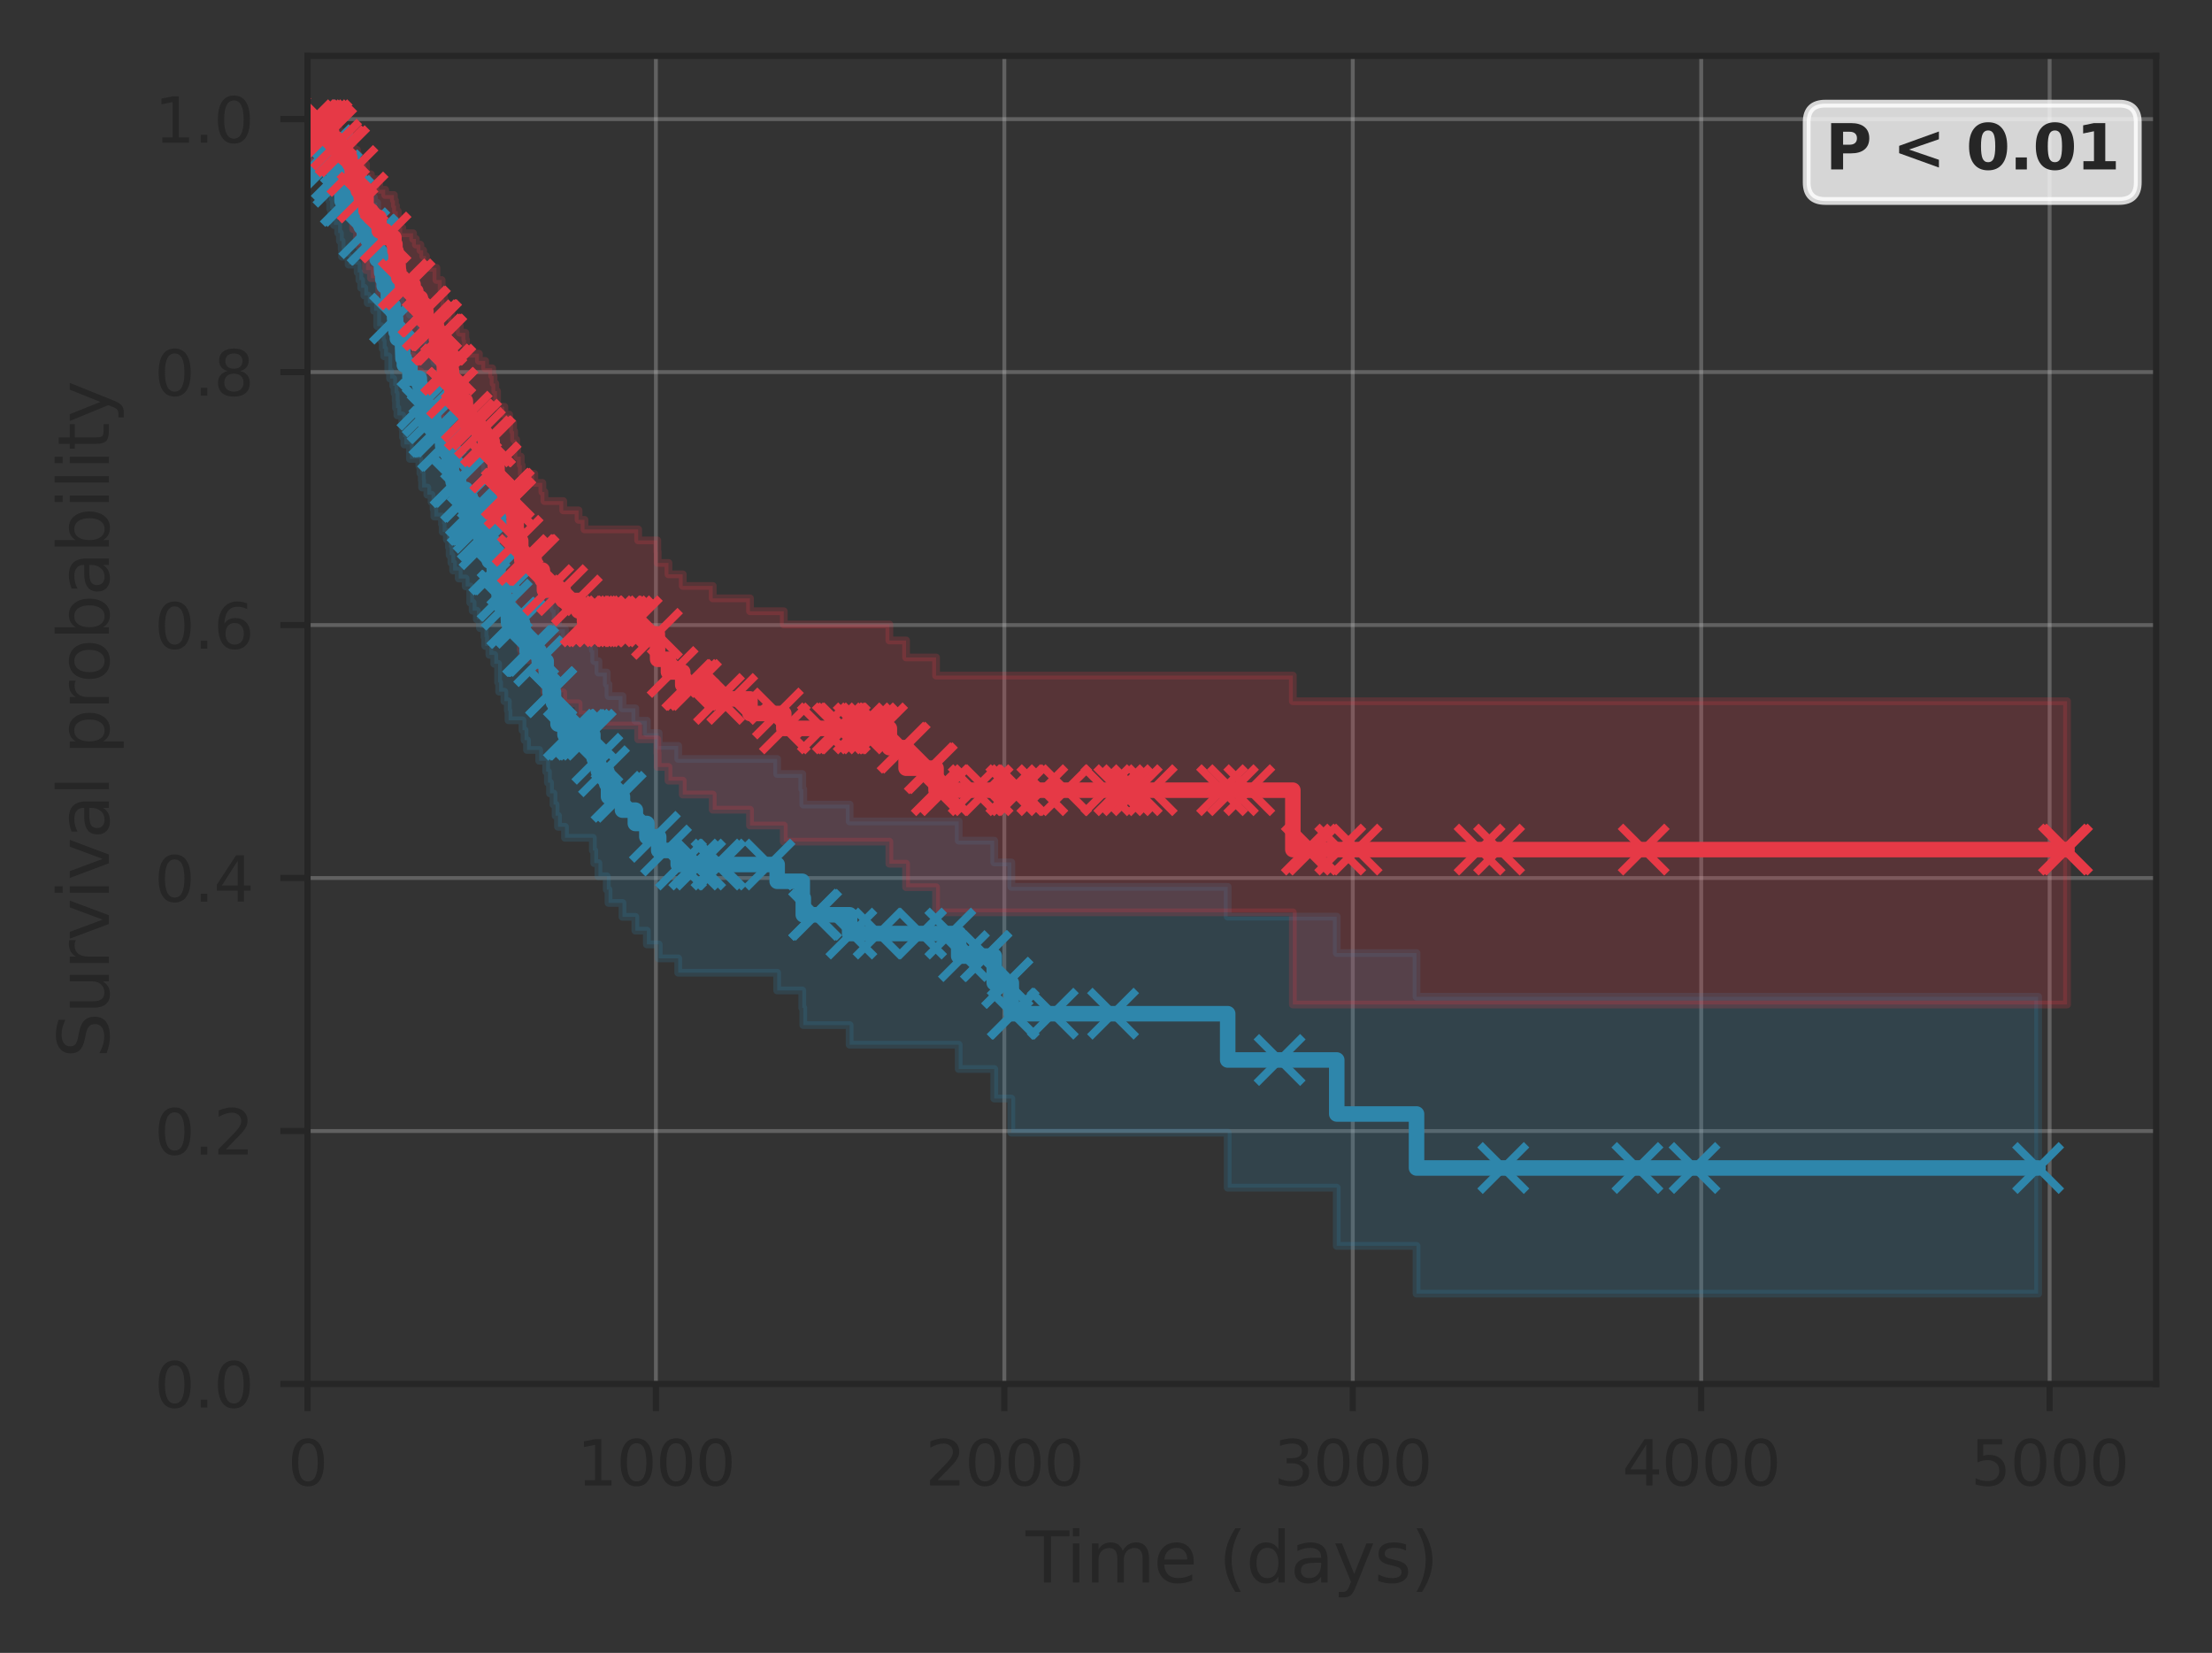 <?xml version="1.0" encoding="utf-8" standalone="no"?>
<!DOCTYPE svg PUBLIC "-//W3C//DTD SVG 1.1//EN"
  "http://www.w3.org/Graphics/SVG/1.1/DTD/svg11.dtd">
<svg xmlns:xlink="http://www.w3.org/1999/xlink" width="285.103pt" height="213.013pt" viewBox="0 0 285.103 213.013" xmlns="http://www.w3.org/2000/svg" version="1.1">
 <rect x="0" y="0" width="285.103" height="213.013" fill="#333333" stroke="none"/>
 <defs>
  <style type="text/css">*{stroke-linejoin: round; stroke-linecap: butt}</style>
 </defs>
 <g id="figure_1">
  <g id="patch_1">
   <path d="M 0 213.013 
L 285.103 213.013 
L 285.103 0 
L 0 0 
L 0 213.013 
z
" style="fill: none"/>
  </g>
  <g id="axes_1">
   <g id="patch_2">
    <path d="M 39.633 178.36 
L 277.903 178.36 
L 277.903 7.2 
L 39.633 7.2 
L 39.633 178.36 
z
" style="fill: none"/>
   </g>
   <g id="matplotlib.axis_1">
    <g id="xtick_1">
     <g id="line2d_1">
      <path d="M 39.633 178.36 
L 39.633 7.2 
" clip-path="url(#pd8f2cc1846)" style="fill: none; stroke: #cccccc; stroke-opacity: 0.3; stroke-width: 0.5; stroke-linecap: round"/>
     </g>
     <g id="line2d_2">
      <defs>
       <path id="mdfe19848eb" d="M 0 0 
L 0 3.5 
" style="stroke: #262626; stroke-width: 0.8"/>
      </defs>
      <g>
       <use xlink:href="#mdfe19848eb" x="39.633" y="178.36" style="fill: #262626; stroke: #262626; stroke-width: 0.8"/>
      </g>
     </g>
     <g id="text_1">
      <!-- 0 -->
      <g style="fill: #262626" transform="translate(37.088 191.439) scale(0.08 -0.08)">
       <defs>
        <path id="DejaVuSans-30" d="M 2034 4250 
Q 1547 4250 1301 3770 
Q 1056 3291 1056 2328 
Q 1056 1369 1301 889 
Q 1547 409 2034 409 
Q 2525 409 2770 889 
Q 3016 1369 3016 2328 
Q 3016 3291 2770 3770 
Q 2525 4250 2034 4250 
z
M 2034 4750 
Q 2819 4750 3233 4129 
Q 3647 3509 3647 2328 
Q 3647 1150 3233 529 
Q 2819 -91 2034 -91 
Q 1250 -91 836 529 
Q 422 1150 422 2328 
Q 422 3509 836 4129 
Q 1250 4750 2034 4750 
z
" transform="scale(0.016)"/>
       </defs>
       <use xlink:href="#DejaVuSans-30"/>
      </g>
     </g>
    </g>
    <g id="xtick_2">
     <g id="line2d_3">
      <path d="M 84.541 178.36 
L 84.541 7.2 
" clip-path="url(#pd8f2cc1846)" style="fill: none; stroke: #cccccc; stroke-opacity: 0.3; stroke-width: 0.5; stroke-linecap: round"/>
     </g>
     <g id="line2d_4">
      <g>
       <use xlink:href="#mdfe19848eb" x="84.541" y="178.36" style="fill: #262626; stroke: #262626; stroke-width: 0.8"/>
      </g>
     </g>
     <g id="text_2">
      <!-- 1000 -->
      <g style="fill: #262626" transform="translate(74.361 191.439) scale(0.08 -0.08)">
       <defs>
        <path id="DejaVuSans-31" d="M 794 531 
L 1825 531 
L 1825 4091 
L 703 3866 
L 703 4441 
L 1819 4666 
L 2450 4666 
L 2450 531 
L 3481 531 
L 3481 0 
L 794 0 
L 794 531 
z
" transform="scale(0.016)"/>
       </defs>
       <use xlink:href="#DejaVuSans-31"/>
       <use xlink:href="#DejaVuSans-30" transform="translate(63.623 0)"/>
       <use xlink:href="#DejaVuSans-30" transform="translate(127.246 0)"/>
       <use xlink:href="#DejaVuSans-30" transform="translate(190.869 0)"/>
      </g>
     </g>
    </g>
    <g id="xtick_3">
     <g id="line2d_5">
      <path d="M 129.449 178.36 
L 129.449 7.2 
" clip-path="url(#pd8f2cc1846)" style="fill: none; stroke: #cccccc; stroke-opacity: 0.3; stroke-width: 0.5; stroke-linecap: round"/>
     </g>
     <g id="line2d_6">
      <g>
       <use xlink:href="#mdfe19848eb" x="129.449" y="178.36" style="fill: #262626; stroke: #262626; stroke-width: 0.8"/>
      </g>
     </g>
     <g id="text_3">
      <!-- 2000 -->
      <g style="fill: #262626" transform="translate(119.269 191.439) scale(0.08 -0.08)">
       <defs>
        <path id="DejaVuSans-32" d="M 1228 531 
L 3431 531 
L 3431 0 
L 469 0 
L 469 531 
Q 828 903 1448 1529 
Q 2069 2156 2228 2338 
Q 2531 2678 2651 2914 
Q 2772 3150 2772 3378 
Q 2772 3750 2511 3984 
Q 2250 4219 1831 4219 
Q 1534 4219 1204 4116 
Q 875 4013 500 3803 
L 500 4441 
Q 881 4594 1212 4672 
Q 1544 4750 1819 4750 
Q 2544 4750 2975 4387 
Q 3406 4025 3406 3419 
Q 3406 3131 3298 2873 
Q 3191 2616 2906 2266 
Q 2828 2175 2409 1742 
Q 1991 1309 1228 531 
z
" transform="scale(0.016)"/>
       </defs>
       <use xlink:href="#DejaVuSans-32"/>
       <use xlink:href="#DejaVuSans-30" transform="translate(63.623 0)"/>
       <use xlink:href="#DejaVuSans-30" transform="translate(127.246 0)"/>
       <use xlink:href="#DejaVuSans-30" transform="translate(190.869 0)"/>
      </g>
     </g>
    </g>
    <g id="xtick_4">
     <g id="line2d_7">
      <path d="M 174.358 178.36 
L 174.358 7.2 
" clip-path="url(#pd8f2cc1846)" style="fill: none; stroke: #cccccc; stroke-opacity: 0.3; stroke-width: 0.5; stroke-linecap: round"/>
     </g>
     <g id="line2d_8">
      <g>
       <use xlink:href="#mdfe19848eb" x="174.358" y="178.36" style="fill: #262626; stroke: #262626; stroke-width: 0.8"/>
      </g>
     </g>
     <g id="text_4">
      <!-- 3000 -->
      <g style="fill: #262626" transform="translate(164.178 191.439) scale(0.08 -0.08)">
       <defs>
        <path id="DejaVuSans-33" d="M 2597 2516 
Q 3050 2419 3304 2112 
Q 3559 1806 3559 1356 
Q 3559 666 3084 287 
Q 2609 -91 1734 -91 
Q 1441 -91 1130 -33 
Q 819 25 488 141 
L 488 750 
Q 750 597 1062 519 
Q 1375 441 1716 441 
Q 2309 441 2620 675 
Q 2931 909 2931 1356 
Q 2931 1769 2642 2001 
Q 2353 2234 1838 2234 
L 1294 2234 
L 1294 2753 
L 1863 2753 
Q 2328 2753 2575 2939 
Q 2822 3125 2822 3475 
Q 2822 3834 2567 4026 
Q 2313 4219 1838 4219 
Q 1578 4219 1281 4162 
Q 984 4106 628 3988 
L 628 4550 
Q 988 4650 1302 4700 
Q 1616 4750 1894 4750 
Q 2613 4750 3031 4423 
Q 3450 4097 3450 3541 
Q 3450 3153 3228 2886 
Q 3006 2619 2597 2516 
z
" transform="scale(0.016)"/>
       </defs>
       <use xlink:href="#DejaVuSans-33"/>
       <use xlink:href="#DejaVuSans-30" transform="translate(63.623 0)"/>
       <use xlink:href="#DejaVuSans-30" transform="translate(127.246 0)"/>
       <use xlink:href="#DejaVuSans-30" transform="translate(190.869 0)"/>
      </g>
     </g>
    </g>
    <g id="xtick_5">
     <g id="line2d_9">
      <path d="M 219.266 178.36 
L 219.266 7.2 
" clip-path="url(#pd8f2cc1846)" style="fill: none; stroke: #cccccc; stroke-opacity: 0.3; stroke-width: 0.5; stroke-linecap: round"/>
     </g>
     <g id="line2d_10">
      <g>
       <use xlink:href="#mdfe19848eb" x="219.266" y="178.36" style="fill: #262626; stroke: #262626; stroke-width: 0.8"/>
      </g>
     </g>
     <g id="text_5">
      <!-- 4000 -->
      <g style="fill: #262626" transform="translate(209.086 191.439) scale(0.08 -0.08)">
       <defs>
        <path id="DejaVuSans-34" d="M 2419 4116 
L 825 1625 
L 2419 1625 
L 2419 4116 
z
M 2253 4666 
L 3047 4666 
L 3047 1625 
L 3713 1625 
L 3713 1100 
L 3047 1100 
L 3047 0 
L 2419 0 
L 2419 1100 
L 313 1100 
L 313 1709 
L 2253 4666 
z
" transform="scale(0.016)"/>
       </defs>
       <use xlink:href="#DejaVuSans-34"/>
       <use xlink:href="#DejaVuSans-30" transform="translate(63.623 0)"/>
       <use xlink:href="#DejaVuSans-30" transform="translate(127.246 0)"/>
       <use xlink:href="#DejaVuSans-30" transform="translate(190.869 0)"/>
      </g>
     </g>
    </g>
    <g id="xtick_6">
     <g id="line2d_11">
      <path d="M 264.174 178.36 
L 264.174 7.2 
" clip-path="url(#pd8f2cc1846)" style="fill: none; stroke: #cccccc; stroke-opacity: 0.3; stroke-width: 0.5; stroke-linecap: round"/>
     </g>
     <g id="line2d_12">
      <g>
       <use xlink:href="#mdfe19848eb" x="264.174" y="178.36" style="fill: #262626; stroke: #262626; stroke-width: 0.8"/>
      </g>
     </g>
     <g id="text_6">
      <!-- 5000 -->
      <g style="fill: #262626" transform="translate(253.994 191.439) scale(0.08 -0.08)">
       <defs>
        <path id="DejaVuSans-35" d="M 691 4666 
L 3169 4666 
L 3169 4134 
L 1269 4134 
L 1269 2991 
Q 1406 3038 1543 3061 
Q 1681 3084 1819 3084 
Q 2600 3084 3056 2656 
Q 3513 2228 3513 1497 
Q 3513 744 3044 326 
Q 2575 -91 1722 -91 
Q 1428 -91 1123 -41 
Q 819 9 494 109 
L 494 744 
Q 775 591 1075 516 
Q 1375 441 1709 441 
Q 2250 441 2565 725 
Q 2881 1009 2881 1497 
Q 2881 1984 2565 2268 
Q 2250 2553 1709 2553 
Q 1456 2553 1204 2497 
Q 953 2441 691 2322 
L 691 4666 
z
" transform="scale(0.016)"/>
       </defs>
       <use xlink:href="#DejaVuSans-35"/>
       <use xlink:href="#DejaVuSans-30" transform="translate(63.623 0)"/>
       <use xlink:href="#DejaVuSans-30" transform="translate(127.246 0)"/>
       <use xlink:href="#DejaVuSans-30" transform="translate(190.869 0)"/>
      </g>
     </g>
    </g>
    <g id="text_7">
     <!-- Time (days) -->
     <g style="fill: #262626" transform="translate(132.194 203.941) scale(0.09 -0.09)">
      <defs>
       <path id="DejaVuSans-54" d="M -19 4666 
L 3928 4666 
L 3928 4134 
L 2272 4134 
L 2272 0 
L 1638 0 
L 1638 4134 
L -19 4134 
L -19 4666 
z
" transform="scale(0.016)"/>
       <path id="DejaVuSans-69" d="M 603 3500 
L 1178 3500 
L 1178 0 
L 603 0 
L 603 3500 
z
M 603 4863 
L 1178 4863 
L 1178 4134 
L 603 4134 
L 603 4863 
z
" transform="scale(0.016)"/>
       <path id="DejaVuSans-6d" d="M 3328 2828 
Q 3544 3216 3844 3400 
Q 4144 3584 4550 3584 
Q 5097 3584 5394 3201 
Q 5691 2819 5691 2113 
L 5691 0 
L 5113 0 
L 5113 2094 
Q 5113 2597 4934 2840 
Q 4756 3084 4391 3084 
Q 3944 3084 3684 2787 
Q 3425 2491 3425 1978 
L 3425 0 
L 2847 0 
L 2847 2094 
Q 2847 2600 2669 2842 
Q 2491 3084 2119 3084 
Q 1678 3084 1418 2786 
Q 1159 2488 1159 1978 
L 1159 0 
L 581 0 
L 581 3500 
L 1159 3500 
L 1159 2956 
Q 1356 3278 1631 3431 
Q 1906 3584 2284 3584 
Q 2666 3584 2933 3390 
Q 3200 3197 3328 2828 
z
" transform="scale(0.016)"/>
       <path id="DejaVuSans-65" d="M 3597 1894 
L 3597 1613 
L 953 1613 
Q 991 1019 1311 708 
Q 1631 397 2203 397 
Q 2534 397 2845 478 
Q 3156 559 3463 722 
L 3463 178 
Q 3153 47 2828 -22 
Q 2503 -91 2169 -91 
Q 1331 -91 842 396 
Q 353 884 353 1716 
Q 353 2575 817 3079 
Q 1281 3584 2069 3584 
Q 2775 3584 3186 3129 
Q 3597 2675 3597 1894 
z
M 3022 2063 
Q 3016 2534 2758 2815 
Q 2500 3097 2075 3097 
Q 1594 3097 1305 2825 
Q 1016 2553 972 2059 
L 3022 2063 
z
" transform="scale(0.016)"/>
       <path id="DejaVuSans-20" transform="scale(0.016)"/>
       <path id="DejaVuSans-28" d="M 1984 4856 
Q 1566 4138 1362 3434 
Q 1159 2731 1159 2009 
Q 1159 1288 1364 580 
Q 1569 -128 1984 -844 
L 1484 -844 
Q 1016 -109 783 600 
Q 550 1309 550 2009 
Q 550 2706 781 3412 
Q 1013 4119 1484 4856 
L 1984 4856 
z
" transform="scale(0.016)"/>
       <path id="DejaVuSans-64" d="M 2906 2969 
L 2906 4863 
L 3481 4863 
L 3481 0 
L 2906 0 
L 2906 525 
Q 2725 213 2448 61 
Q 2172 -91 1784 -91 
Q 1150 -91 751 415 
Q 353 922 353 1747 
Q 353 2572 751 3078 
Q 1150 3584 1784 3584 
Q 2172 3584 2448 3432 
Q 2725 3281 2906 2969 
z
M 947 1747 
Q 947 1113 1208 752 
Q 1469 391 1925 391 
Q 2381 391 2643 752 
Q 2906 1113 2906 1747 
Q 2906 2381 2643 2742 
Q 2381 3103 1925 3103 
Q 1469 3103 1208 2742 
Q 947 2381 947 1747 
z
" transform="scale(0.016)"/>
       <path id="DejaVuSans-61" d="M 2194 1759 
Q 1497 1759 1228 1600 
Q 959 1441 959 1056 
Q 959 750 1161 570 
Q 1363 391 1709 391 
Q 2188 391 2477 730 
Q 2766 1069 2766 1631 
L 2766 1759 
L 2194 1759 
z
M 3341 1997 
L 3341 0 
L 2766 0 
L 2766 531 
Q 2569 213 2275 61 
Q 1981 -91 1556 -91 
Q 1019 -91 701 211 
Q 384 513 384 1019 
Q 384 1609 779 1909 
Q 1175 2209 1959 2209 
L 2766 2209 
L 2766 2266 
Q 2766 2663 2505 2880 
Q 2244 3097 1772 3097 
Q 1472 3097 1187 3025 
Q 903 2953 641 2809 
L 641 3341 
Q 956 3463 1253 3523 
Q 1550 3584 1831 3584 
Q 2591 3584 2966 3190 
Q 3341 2797 3341 1997 
z
" transform="scale(0.016)"/>
       <path id="DejaVuSans-79" d="M 2059 -325 
Q 1816 -950 1584 -1140 
Q 1353 -1331 966 -1331 
L 506 -1331 
L 506 -850 
L 844 -850 
Q 1081 -850 1212 -737 
Q 1344 -625 1503 -206 
L 1606 56 
L 191 3500 
L 800 3500 
L 1894 763 
L 2988 3500 
L 3597 3500 
L 2059 -325 
z
" transform="scale(0.016)"/>
       <path id="DejaVuSans-73" d="M 2834 3397 
L 2834 2853 
Q 2591 2978 2328 3040 
Q 2066 3103 1784 3103 
Q 1356 3103 1142 2972 
Q 928 2841 928 2578 
Q 928 2378 1081 2264 
Q 1234 2150 1697 2047 
L 1894 2003 
Q 2506 1872 2764 1633 
Q 3022 1394 3022 966 
Q 3022 478 2636 193 
Q 2250 -91 1575 -91 
Q 1294 -91 989 -36 
Q 684 19 347 128 
L 347 722 
Q 666 556 975 473 
Q 1284 391 1588 391 
Q 1994 391 2212 530 
Q 2431 669 2431 922 
Q 2431 1156 2273 1281 
Q 2116 1406 1581 1522 
L 1381 1569 
Q 847 1681 609 1914 
Q 372 2147 372 2553 
Q 372 3047 722 3315 
Q 1072 3584 1716 3584 
Q 2034 3584 2315 3537 
Q 2597 3491 2834 3397 
z
" transform="scale(0.016)"/>
       <path id="DejaVuSans-29" d="M 513 4856 
L 1013 4856 
Q 1481 4119 1714 3412 
Q 1947 2706 1947 2009 
Q 1947 1309 1714 600 
Q 1481 -109 1013 -844 
L 513 -844 
Q 928 -128 1133 580 
Q 1338 1288 1338 2009 
Q 1338 2731 1133 3434 
Q 928 4138 513 4856 
z
" transform="scale(0.016)"/>
      </defs>
      <use xlink:href="#DejaVuSans-54"/>
      <use xlink:href="#DejaVuSans-69" transform="translate(57.959 0)"/>
      <use xlink:href="#DejaVuSans-6d" transform="translate(85.742 0)"/>
      <use xlink:href="#DejaVuSans-65" transform="translate(183.154 0)"/>
      <use xlink:href="#DejaVuSans-20" transform="translate(244.678 0)"/>
      <use xlink:href="#DejaVuSans-28" transform="translate(276.465 0)"/>
      <use xlink:href="#DejaVuSans-64" transform="translate(315.479 0)"/>
      <use xlink:href="#DejaVuSans-61" transform="translate(378.955 0)"/>
      <use xlink:href="#DejaVuSans-79" transform="translate(440.234 0)"/>
      <use xlink:href="#DejaVuSans-73" transform="translate(499.414 0)"/>
      <use xlink:href="#DejaVuSans-29" transform="translate(551.514 0)"/>
     </g>
    </g>
   </g>
   <g id="matplotlib.axis_2">
    <g id="ytick_1">
     <g id="line2d_13">
      <path d="M 39.633 178.36 
L 277.903 178.36 
" clip-path="url(#pd8f2cc1846)" style="fill: none; stroke: #cccccc; stroke-opacity: 0.3; stroke-width: 0.5; stroke-linecap: round"/>
     </g>
     <g id="line2d_14">
      <defs>
       <path id="ma3dc866736" d="M 0 0 
L -3.5 0 
" style="stroke: #262626; stroke-width: 0.8"/>
      </defs>
      <g>
       <use xlink:href="#ma3dc866736" x="39.633" y="178.36" style="fill: #262626; stroke: #262626; stroke-width: 0.8"/>
      </g>
     </g>
     <g id="text_8">
      <!-- 0.0 -->
      <g style="fill: #262626" transform="translate(19.91 181.399) scale(0.08 -0.08)">
       <defs>
        <path id="DejaVuSans-2e" d="M 684 794 
L 1344 794 
L 1344 0 
L 684 0 
L 684 794 
z
" transform="scale(0.016)"/>
       </defs>
       <use xlink:href="#DejaVuSans-30"/>
       <use xlink:href="#DejaVuSans-2e" transform="translate(63.623 0)"/>
       <use xlink:href="#DejaVuSans-30" transform="translate(95.41 0)"/>
      </g>
     </g>
    </g>
    <g id="ytick_2">
     <g id="line2d_15">
      <path d="M 39.633 145.758 
L 277.903 145.758 
" clip-path="url(#pd8f2cc1846)" style="fill: none; stroke: #cccccc; stroke-opacity: 0.3; stroke-width: 0.5; stroke-linecap: round"/>
     </g>
     <g id="line2d_16">
      <g>
       <use xlink:href="#ma3dc866736" x="39.633" y="145.758" style="fill: #262626; stroke: #262626; stroke-width: 0.8"/>
      </g>
     </g>
     <g id="text_9">
      <!-- 0.2 -->
      <g style="fill: #262626" transform="translate(19.91 148.797) scale(0.08 -0.08)">
       <use xlink:href="#DejaVuSans-30"/>
       <use xlink:href="#DejaVuSans-2e" transform="translate(63.623 0)"/>
       <use xlink:href="#DejaVuSans-32" transform="translate(95.41 0)"/>
      </g>
     </g>
    </g>
    <g id="ytick_3">
     <g id="line2d_17">
      <path d="M 39.633 113.156 
L 277.903 113.156 
" clip-path="url(#pd8f2cc1846)" style="fill: none; stroke: #cccccc; stroke-opacity: 0.3; stroke-width: 0.5; stroke-linecap: round"/>
     </g>
     <g id="line2d_18">
      <g>
       <use xlink:href="#ma3dc866736" x="39.633" y="113.156" style="fill: #262626; stroke: #262626; stroke-width: 0.8"/>
      </g>
     </g>
     <g id="text_10">
      <!-- 0.4 -->
      <g style="fill: #262626" transform="translate(19.91 116.196) scale(0.08 -0.08)">
       <use xlink:href="#DejaVuSans-30"/>
       <use xlink:href="#DejaVuSans-2e" transform="translate(63.623 0)"/>
       <use xlink:href="#DejaVuSans-34" transform="translate(95.41 0)"/>
      </g>
     </g>
    </g>
    <g id="ytick_4">
     <g id="line2d_19">
      <path d="M 39.633 80.554 
L 277.903 80.554 
" clip-path="url(#pd8f2cc1846)" style="fill: none; stroke: #cccccc; stroke-opacity: 0.3; stroke-width: 0.5; stroke-linecap: round"/>
     </g>
     <g id="line2d_20">
      <g>
       <use xlink:href="#ma3dc866736" x="39.633" y="80.554" style="fill: #262626; stroke: #262626; stroke-width: 0.8"/>
      </g>
     </g>
     <g id="text_11">
      <!-- 0.6 -->
      <g style="fill: #262626" transform="translate(19.91 83.594) scale(0.08 -0.08)">
       <defs>
        <path id="DejaVuSans-36" d="M 2113 2584 
Q 1688 2584 1439 2293 
Q 1191 2003 1191 1497 
Q 1191 994 1439 701 
Q 1688 409 2113 409 
Q 2538 409 2786 701 
Q 3034 994 3034 1497 
Q 3034 2003 2786 2293 
Q 2538 2584 2113 2584 
z
M 3366 4563 
L 3366 3988 
Q 3128 4100 2886 4159 
Q 2644 4219 2406 4219 
Q 1781 4219 1451 3797 
Q 1122 3375 1075 2522 
Q 1259 2794 1537 2939 
Q 1816 3084 2150 3084 
Q 2853 3084 3261 2657 
Q 3669 2231 3669 1497 
Q 3669 778 3244 343 
Q 2819 -91 2113 -91 
Q 1303 -91 875 529 
Q 447 1150 447 2328 
Q 447 3434 972 4092 
Q 1497 4750 2381 4750 
Q 2619 4750 2861 4703 
Q 3103 4656 3366 4563 
z
" transform="scale(0.016)"/>
       </defs>
       <use xlink:href="#DejaVuSans-30"/>
       <use xlink:href="#DejaVuSans-2e" transform="translate(63.623 0)"/>
       <use xlink:href="#DejaVuSans-36" transform="translate(95.41 0)"/>
      </g>
     </g>
    </g>
    <g id="ytick_5">
     <g id="line2d_21">
      <path d="M 39.633 47.952 
L 277.903 47.952 
" clip-path="url(#pd8f2cc1846)" style="fill: none; stroke: #cccccc; stroke-opacity: 0.3; stroke-width: 0.5; stroke-linecap: round"/>
     </g>
     <g id="line2d_22">
      <g>
       <use xlink:href="#ma3dc866736" x="39.633" y="47.952" style="fill: #262626; stroke: #262626; stroke-width: 0.8"/>
      </g>
     </g>
     <g id="text_12">
      <!-- 0.8 -->
      <g style="fill: #262626" transform="translate(19.91 50.992) scale(0.08 -0.08)">
       <defs>
        <path id="DejaVuSans-38" d="M 2034 2216 
Q 1584 2216 1326 1975 
Q 1069 1734 1069 1313 
Q 1069 891 1326 650 
Q 1584 409 2034 409 
Q 2484 409 2743 651 
Q 3003 894 3003 1313 
Q 3003 1734 2745 1975 
Q 2488 2216 2034 2216 
z
M 1403 2484 
Q 997 2584 770 2862 
Q 544 3141 544 3541 
Q 544 4100 942 4425 
Q 1341 4750 2034 4750 
Q 2731 4750 3128 4425 
Q 3525 4100 3525 3541 
Q 3525 3141 3298 2862 
Q 3072 2584 2669 2484 
Q 3125 2378 3379 2068 
Q 3634 1759 3634 1313 
Q 3634 634 3220 271 
Q 2806 -91 2034 -91 
Q 1263 -91 848 271 
Q 434 634 434 1313 
Q 434 1759 690 2068 
Q 947 2378 1403 2484 
z
M 1172 3481 
Q 1172 3119 1398 2916 
Q 1625 2713 2034 2713 
Q 2441 2713 2670 2916 
Q 2900 3119 2900 3481 
Q 2900 3844 2670 4047 
Q 2441 4250 2034 4250 
Q 1625 4250 1398 4047 
Q 1172 3844 1172 3481 
z
" transform="scale(0.016)"/>
       </defs>
       <use xlink:href="#DejaVuSans-30"/>
       <use xlink:href="#DejaVuSans-2e" transform="translate(63.623 0)"/>
       <use xlink:href="#DejaVuSans-38" transform="translate(95.41 0)"/>
      </g>
     </g>
    </g>
    <g id="ytick_6">
     <g id="line2d_23">
      <path d="M 39.633 15.35 
L 277.903 15.35 
" clip-path="url(#pd8f2cc1846)" style="fill: none; stroke: #cccccc; stroke-opacity: 0.3; stroke-width: 0.5; stroke-linecap: round"/>
     </g>
     <g id="line2d_24">
      <g>
       <use xlink:href="#ma3dc866736" x="39.633" y="15.35" style="fill: #262626; stroke: #262626; stroke-width: 0.8"/>
      </g>
     </g>
     <g id="text_13">
      <!-- 1.0 -->
      <g style="fill: #262626" transform="translate(19.91 18.39) scale(0.08 -0.08)">
       <use xlink:href="#DejaVuSans-31"/>
       <use xlink:href="#DejaVuSans-2e" transform="translate(63.623 0)"/>
       <use xlink:href="#DejaVuSans-30" transform="translate(95.41 0)"/>
      </g>
     </g>
    </g>
    <g id="text_14">
     <!-- Survival probability -->
     <g style="fill: #262626" transform="translate(14.039 136.362) rotate(-90) scale(0.09 -0.09)">
      <defs>
       <path id="DejaVuSans-53" d="M 3425 4513 
L 3425 3897 
Q 3066 4069 2747 4153 
Q 2428 4238 2131 4238 
Q 1616 4238 1336 4038 
Q 1056 3838 1056 3469 
Q 1056 3159 1242 3001 
Q 1428 2844 1947 2747 
L 2328 2669 
Q 3034 2534 3370 2195 
Q 3706 1856 3706 1288 
Q 3706 609 3251 259 
Q 2797 -91 1919 -91 
Q 1588 -91 1214 -16 
Q 841 59 441 206 
L 441 856 
Q 825 641 1194 531 
Q 1563 422 1919 422 
Q 2459 422 2753 634 
Q 3047 847 3047 1241 
Q 3047 1584 2836 1778 
Q 2625 1972 2144 2069 
L 1759 2144 
Q 1053 2284 737 2584 
Q 422 2884 422 3419 
Q 422 4038 858 4394 
Q 1294 4750 2059 4750 
Q 2388 4750 2728 4690 
Q 3069 4631 3425 4513 
z
" transform="scale(0.016)"/>
       <path id="DejaVuSans-75" d="M 544 1381 
L 544 3500 
L 1119 3500 
L 1119 1403 
Q 1119 906 1312 657 
Q 1506 409 1894 409 
Q 2359 409 2629 706 
Q 2900 1003 2900 1516 
L 2900 3500 
L 3475 3500 
L 3475 0 
L 2900 0 
L 2900 538 
Q 2691 219 2414 64 
Q 2138 -91 1772 -91 
Q 1169 -91 856 284 
Q 544 659 544 1381 
z
M 1991 3584 
L 1991 3584 
z
" transform="scale(0.016)"/>
       <path id="DejaVuSans-72" d="M 2631 2963 
Q 2534 3019 2420 3045 
Q 2306 3072 2169 3072 
Q 1681 3072 1420 2755 
Q 1159 2438 1159 1844 
L 1159 0 
L 581 0 
L 581 3500 
L 1159 3500 
L 1159 2956 
Q 1341 3275 1631 3429 
Q 1922 3584 2338 3584 
Q 2397 3584 2469 3576 
Q 2541 3569 2628 3553 
L 2631 2963 
z
" transform="scale(0.016)"/>
       <path id="DejaVuSans-76" d="M 191 3500 
L 800 3500 
L 1894 563 
L 2988 3500 
L 3597 3500 
L 2284 0 
L 1503 0 
L 191 3500 
z
" transform="scale(0.016)"/>
       <path id="DejaVuSans-6c" d="M 603 4863 
L 1178 4863 
L 1178 0 
L 603 0 
L 603 4863 
z
" transform="scale(0.016)"/>
       <path id="DejaVuSans-70" d="M 1159 525 
L 1159 -1331 
L 581 -1331 
L 581 3500 
L 1159 3500 
L 1159 2969 
Q 1341 3281 1617 3432 
Q 1894 3584 2278 3584 
Q 2916 3584 3314 3078 
Q 3713 2572 3713 1747 
Q 3713 922 3314 415 
Q 2916 -91 2278 -91 
Q 1894 -91 1617 61 
Q 1341 213 1159 525 
z
M 3116 1747 
Q 3116 2381 2855 2742 
Q 2594 3103 2138 3103 
Q 1681 3103 1420 2742 
Q 1159 2381 1159 1747 
Q 1159 1113 1420 752 
Q 1681 391 2138 391 
Q 2594 391 2855 752 
Q 3116 1113 3116 1747 
z
" transform="scale(0.016)"/>
       <path id="DejaVuSans-6f" d="M 1959 3097 
Q 1497 3097 1228 2736 
Q 959 2375 959 1747 
Q 959 1119 1226 758 
Q 1494 397 1959 397 
Q 2419 397 2687 759 
Q 2956 1122 2956 1747 
Q 2956 2369 2687 2733 
Q 2419 3097 1959 3097 
z
M 1959 3584 
Q 2709 3584 3137 3096 
Q 3566 2609 3566 1747 
Q 3566 888 3137 398 
Q 2709 -91 1959 -91 
Q 1206 -91 779 398 
Q 353 888 353 1747 
Q 353 2609 779 3096 
Q 1206 3584 1959 3584 
z
" transform="scale(0.016)"/>
       <path id="DejaVuSans-62" d="M 3116 1747 
Q 3116 2381 2855 2742 
Q 2594 3103 2138 3103 
Q 1681 3103 1420 2742 
Q 1159 2381 1159 1747 
Q 1159 1113 1420 752 
Q 1681 391 2138 391 
Q 2594 391 2855 752 
Q 3116 1113 3116 1747 
z
M 1159 2969 
Q 1341 3281 1617 3432 
Q 1894 3584 2278 3584 
Q 2916 3584 3314 3078 
Q 3713 2572 3713 1747 
Q 3713 922 3314 415 
Q 2916 -91 2278 -91 
Q 1894 -91 1617 61 
Q 1341 213 1159 525 
L 1159 0 
L 581 0 
L 581 4863 
L 1159 4863 
L 1159 2969 
z
" transform="scale(0.016)"/>
       <path id="DejaVuSans-74" d="M 1172 4494 
L 1172 3500 
L 2356 3500 
L 2356 3053 
L 1172 3053 
L 1172 1153 
Q 1172 725 1289 603 
Q 1406 481 1766 481 
L 2356 481 
L 2356 0 
L 1766 0 
Q 1100 0 847 248 
Q 594 497 594 1153 
L 594 3053 
L 172 3053 
L 172 3500 
L 594 3500 
L 594 4494 
L 1172 4494 
z
" transform="scale(0.016)"/>
      </defs>
      <use xlink:href="#DejaVuSans-53"/>
      <use xlink:href="#DejaVuSans-75" transform="translate(63.477 0)"/>
      <use xlink:href="#DejaVuSans-72" transform="translate(126.855 0)"/>
      <use xlink:href="#DejaVuSans-76" transform="translate(167.969 0)"/>
      <use xlink:href="#DejaVuSans-69" transform="translate(227.148 0)"/>
      <use xlink:href="#DejaVuSans-76" transform="translate(254.932 0)"/>
      <use xlink:href="#DejaVuSans-61" transform="translate(314.111 0)"/>
      <use xlink:href="#DejaVuSans-6c" transform="translate(375.391 0)"/>
      <use xlink:href="#DejaVuSans-20" transform="translate(403.174 0)"/>
      <use xlink:href="#DejaVuSans-70" transform="translate(434.961 0)"/>
      <use xlink:href="#DejaVuSans-72" transform="translate(498.438 0)"/>
      <use xlink:href="#DejaVuSans-6f" transform="translate(537.301 0)"/>
      <use xlink:href="#DejaVuSans-62" transform="translate(598.482 0)"/>
      <use xlink:href="#DejaVuSans-61" transform="translate(661.959 0)"/>
      <use xlink:href="#DejaVuSans-62" transform="translate(723.238 0)"/>
      <use xlink:href="#DejaVuSans-69" transform="translate(786.715 0)"/>
      <use xlink:href="#DejaVuSans-6c" transform="translate(814.498 0)"/>
      <use xlink:href="#DejaVuSans-69" transform="translate(842.281 0)"/>
      <use xlink:href="#DejaVuSans-74" transform="translate(870.064 0)"/>
      <use xlink:href="#DejaVuSans-79" transform="translate(909.273 0)"/>
     </g>
    </g>
   </g>
   <g id="FillBetweenPolyCollection_1">
    <defs>
     <path id="m36762c4d92" d="M 39.633 -197.55 
L 39.633 -192.101 
L 40.396 -192.101 
L 40.396 -192.101 
L 40.486 -192.101 
L 40.486 -191.381 
L 40.531 -191.381 
L 40.531 -190.355 
L 41.294 -190.355 
L 41.294 -190.355 
L 42.148 -190.355 
L 42.148 -189.284 
L 42.193 -189.284 
L 42.193 -188.218 
L 42.282 -188.218 
L 42.282 -188.218 
L 42.417 -188.218 
L 42.417 -187.156 
L 42.507 -187.156 
L 42.507 -187.156 
L 42.552 -187.156 
L 42.552 -186.1 
L 42.642 -186.1 
L 42.642 -186.1 
L 42.687 -186.1 
L 42.687 -185.05 
L 43.046 -185.05 
L 43.046 -184.014 
L 43.405 -184.014 
L 43.405 -184.014 
L 43.585 -184.014 
L 43.585 -182.983 
L 43.63 -182.983 
L 43.63 -182.983 
L 43.809 -182.983 
L 43.809 -181.955 
L 44.034 -181.955 
L 44.034 -180.938 
L 44.079 -180.938 
L 44.079 -179.93 
L 44.573 -179.93 
L 44.573 -179.93 
L 44.887 -179.93 
L 44.887 -179.93 
L 44.932 -179.93 
L 44.932 -178.916 
L 46.1 -178.916 
L 46.1 -177.911 
L 46.324 -177.911 
L 46.324 -176.912 
L 46.549 -176.912 
L 46.549 -175.921 
L 46.953 -175.921 
L 46.953 -174.937 
L 47.402 -174.937 
L 47.402 -173.951 
L 48.031 -173.951 
L 48.031 -173.951 
L 48.12 -173.951 
L 48.12 -173.951 
L 48.21 -173.951 
L 48.21 -172.956 
L 48.614 -172.956 
L 48.614 -170.983 
L 49.108 -170.983 
L 49.108 -170.005 
L 49.198 -170.005 
L 49.198 -169.031 
L 49.333 -169.031 
L 49.333 -168.062 
L 49.513 -168.062 
L 49.513 -167.096 
L 50.052 -167.096 
L 50.052 -165.178 
L 50.276 -165.178 
L 50.276 -164.224 
L 50.68 -164.224 
L 50.68 -163.274 
L 50.86 -163.274 
L 50.86 -162.327 
L 50.905 -162.327 
L 50.905 -162.327 
L 50.995 -162.327 
L 50.995 -161.376 
L 51.04 -161.376 
L 51.04 -160.428 
L 51.219 -160.428 
L 51.219 -159.484 
L 51.848 -159.484 
L 51.848 -158.542 
L 51.893 -158.542 
L 51.893 -157.603 
L 51.938 -157.603 
L 51.938 -156.667 
L 52.117 -156.667 
L 52.117 -155.733 
L 52.836 -155.733 
L 52.836 -153.874 
L 54.048 -153.874 
L 54.048 -152.947 
L 54.183 -152.947 
L 54.183 -152.024 
L 54.363 -152.024 
L 54.363 -151.102 
L 54.408 -151.102 
L 54.408 -150.183 
L 54.453 -150.183 
L 54.453 -150.183 
L 55.081 -150.183 
L 55.081 -149.259 
L 55.126 -149.259 
L 55.126 -149.259 
L 55.62 -149.259 
L 55.62 -148.329 
L 55.755 -148.329 
L 55.755 -148.329 
L 55.845 -148.329 
L 55.845 -148.329 
L 55.89 -148.329 
L 55.89 -147.386 
L 55.979 -147.386 
L 55.979 -146.445 
L 56.159 -146.445 
L 56.159 -146.445 
L 56.249 -146.445 
L 56.249 -146.445 
L 56.339 -146.445 
L 56.339 -146.445 
L 56.518 -146.445 
L 56.518 -146.445 
L 56.788 -146.445 
L 56.788 -146.445 
L 56.967 -146.445 
L 56.967 -145.456 
L 57.057 -145.456 
L 57.057 -144.47 
L 57.102 -144.47 
L 57.102 -144.47 
L 57.327 -144.47 
L 57.327 -144.47 
L 57.596 -144.47 
L 57.596 -143.468 
L 57.866 -143.468 
L 57.866 -142.469 
L 57.955 -142.469 
L 57.955 -141.473 
L 58.18 -141.473 
L 58.18 -140.48 
L 58.404 -140.48 
L 58.404 -139.489 
L 58.719 -139.489 
L 58.719 -139.489 
L 58.854 -139.489 
L 58.854 -139.489 
L 59.078 -139.489 
L 59.078 -139.489 
L 59.123 -139.489 
L 59.123 -138.462 
L 60.021 -138.462 
L 60.021 -137.437 
L 60.066 -137.437 
L 60.066 -137.437 
L 60.291 -137.437 
L 60.291 -137.437 
L 60.605 -137.437 
L 60.605 -135.356 
L 60.695 -135.356 
L 60.695 -135.356 
L 60.919 -135.356 
L 60.919 -134.308 
L 60.964 -134.308 
L 60.964 -134.308 
L 61.054 -134.308 
L 61.054 -134.308 
L 61.189 -134.308 
L 61.189 -134.308 
L 61.234 -134.308 
L 61.234 -134.308 
L 61.413 -134.308 
L 61.413 -134.308 
L 61.458 -134.308 
L 61.458 -133.194 
L 61.683 -133.194 
L 61.683 -133.194 
L 61.862 -133.194 
L 61.862 -132.071 
L 62.222 -132.071 
L 62.222 -132.071 
L 62.401 -132.071 
L 62.401 -132.071 
L 62.446 -132.071 
L 62.446 -130.925 
L 62.536 -130.925 
L 62.536 -129.769 
L 63.075 -129.769 
L 63.075 -128.618 
L 63.704 -128.618 
L 63.704 -127.47 
L 63.973 -127.47 
L 63.973 -127.47 
L 64.153 -127.47 
L 64.153 -127.47 
L 64.198 -127.47 
L 64.198 -125.068 
L 64.332 -125.068 
L 64.332 -123.874 
L 64.781 -123.874 
L 64.781 -123.874 
L 64.871 -123.874 
L 64.871 -123.874 
L 65.006 -123.874 
L 65.006 -122.652 
L 65.32 -122.652 
L 65.32 -122.652 
L 65.455 -122.652 
L 65.455 -121.417 
L 65.545 -121.417 
L 65.545 -120.187 
L 66.039 -120.187 
L 66.039 -120.187 
L 66.129 -120.187 
L 66.129 -120.187 
L 67.027 -120.187 
L 67.027 -120.187 
L 67.341 -120.187 
L 67.341 -118.907 
L 67.611 -118.907 
L 67.611 -117.632 
L 67.925 -117.632 
L 67.925 -116.363 
L 68.06 -116.363 
L 68.06 -116.363 
L 68.194 -116.363 
L 68.194 -116.363 
L 68.284 -116.363 
L 68.284 -116.363 
L 68.374 -116.363 
L 68.374 -116.363 
L 68.464 -116.363 
L 68.464 -116.363 
L 68.733 -116.363 
L 68.733 -116.363 
L 69.497 -116.363 
L 69.497 -114.97 
L 70.395 -114.97 
L 70.395 -113.561 
L 70.62 -113.561 
L 70.62 -112.158 
L 70.889 -112.158 
L 70.889 -110.763 
L 71.024 -110.763 
L 71.024 -110.763 
L 71.069 -110.763 
L 71.069 -110.763 
L 71.338 -110.763 
L 71.338 -109.322 
L 71.608 -109.322 
L 71.608 -107.889 
L 71.922 -107.889 
L 71.922 -106.462 
L 72.82 -106.462 
L 72.82 -105.043 
L 73.314 -105.043 
L 73.314 -105.043 
L 73.673 -105.043 
L 73.673 -105.043 
L 73.808 -105.043 
L 73.808 -105.043 
L 74.796 -105.043 
L 74.796 -105.043 
L 75.065 -105.043 
L 75.065 -105.043 
L 75.515 -105.043 
L 75.515 -105.043 
L 76.143 -105.043 
L 76.143 -105.043 
L 76.413 -105.043 
L 76.413 -103.406 
L 76.592 -103.406 
L 76.592 -101.78 
L 76.997 -101.78 
L 76.997 -101.78 
L 77.131 -101.78 
L 77.131 -100.086 
L 77.85 -100.086 
L 77.85 -100.086 
L 78.209 -100.086 
L 78.209 -98.36 
L 78.434 -98.36 
L 78.434 -96.648 
L 79.466 -96.648 
L 79.466 -96.648 
L 80.005 -96.648 
L 80.005 -96.648 
L 80.23 -96.648 
L 80.23 -94.854 
L 81.892 -94.854 
L 81.892 -93.074 
L 83.374 -93.074 
L 83.374 -91.308 
L 84.406 -91.308 
L 84.406 -91.308 
L 84.9 -91.308 
L 84.9 -89.503 
L 85.843 -89.503 
L 85.843 -89.503 
L 87.415 -89.503 
L 87.415 -87.655 
L 87.775 -87.655 
L 87.775 -87.655 
L 89.481 -87.655 
L 89.481 -87.655 
L 90.244 -87.655 
L 90.244 -87.655 
L 92.355 -87.655 
L 92.355 -87.655 
L 92.894 -87.655 
L 92.894 -87.655 
L 99.181 -87.655 
L 99.181 -87.655 
L 100.169 -87.655 
L 100.169 -85.372 
L 103.403 -85.372 
L 103.403 -83.121 
L 103.537 -83.121 
L 103.537 -80.903 
L 104.929 -80.903 
L 104.929 -80.903 
L 104.974 -80.903 
L 104.974 -80.903 
L 105.199 -80.903 
L 105.199 -80.903 
L 109.51 -80.903 
L 109.51 -78.378 
L 109.735 -78.378 
L 109.735 -78.378 
L 113.238 -78.378 
L 113.238 -78.378 
L 118.716 -78.378 
L 118.716 -78.378 
L 122.489 -78.378 
L 122.489 -78.378 
L 123.566 -78.378 
L 123.566 -75.247 
L 124.24 -75.247 
L 124.24 -75.247 
L 127.069 -75.247 
L 127.069 -75.247 
L 127.159 -75.247 
L 127.159 -75.247 
L 128.147 -75.247 
L 128.147 -71.442 
L 129.809 -71.442 
L 129.809 -71.442 
L 129.854 -71.442 
L 129.854 -71.442 
L 130.348 -71.442 
L 130.348 -67.045 
L 130.527 -67.045 
L 130.527 -67.045 
L 130.662 -67.045 
L 130.662 -67.045 
L 135.692 -67.045 
L 135.692 -67.045 
L 143.461 -67.045 
L 143.461 -67.045 
L 158.236 -67.045 
L 158.236 -59.953 
L 164.927 -59.953 
L 164.927 -59.953 
L 172.292 -59.953 
L 172.292 -52.45 
L 182.576 -52.45 
L 182.576 -46.295 
L 193.758 -46.295 
L 193.758 -46.295 
L 211.048 -46.295 
L 211.048 -46.295 
L 218.413 -46.295 
L 218.413 -46.295 
L 262.692 -46.295 
L 262.692 -46.295 
L 262.692 -84.56 
L 262.692 -84.56 
L 262.692 -84.56 
L 218.413 -84.56 
L 218.413 -84.56 
L 211.048 -84.56 
L 211.048 -84.56 
L 193.758 -84.56 
L 193.758 -84.56 
L 182.576 -84.56 
L 182.576 -90.188 
L 172.292 -90.188 
L 172.292 -94.88 
L 164.927 -94.88 
L 164.927 -94.88 
L 158.236 -94.88 
L 158.236 -98.721 
L 143.461 -98.721 
L 143.461 -98.721 
L 135.692 -98.721 
L 135.692 -98.721 
L 130.662 -98.721 
L 130.662 -98.721 
L 130.527 -98.721 
L 130.527 -98.721 
L 130.348 -98.721 
L 130.348 -101.867 
L 129.854 -101.867 
L 129.854 -101.867 
L 129.809 -101.867 
L 129.809 -101.867 
L 128.147 -101.867 
L 128.147 -104.674 
L 127.159 -104.674 
L 127.159 -104.674 
L 127.069 -104.674 
L 127.069 -104.674 
L 124.24 -104.674 
L 124.24 -104.674 
L 123.566 -104.674 
L 123.566 -107.152 
L 122.489 -107.152 
L 122.489 -107.152 
L 118.716 -107.152 
L 118.716 -107.152 
L 113.238 -107.152 
L 113.238 -107.152 
L 109.735 -107.152 
L 109.735 -107.152 
L 109.51 -107.152 
L 109.51 -109.322 
L 105.199 -109.322 
L 105.199 -109.322 
L 104.974 -109.322 
L 104.974 -109.322 
L 104.929 -109.322 
L 104.929 -109.322 
L 103.537 -109.322 
L 103.537 -111.305 
L 103.403 -111.305 
L 103.403 -113.265 
L 100.169 -113.265 
L 100.169 -115.2 
L 99.181 -115.2 
L 99.181 -115.2 
L 92.894 -115.2 
L 92.894 -115.2 
L 92.355 -115.2 
L 92.355 -115.2 
L 90.244 -115.2 
L 90.244 -115.2 
L 89.481 -115.2 
L 89.481 -115.2 
L 87.775 -115.2 
L 87.775 -115.2 
L 87.415 -115.2 
L 87.415 -116.888 
L 85.843 -116.888 
L 85.843 -116.888 
L 84.9 -116.888 
L 84.9 -118.532 
L 84.406 -118.532 
L 84.406 -118.532 
L 83.374 -118.532 
L 83.374 -120.134 
L 81.892 -120.134 
L 81.892 -121.726 
L 80.23 -121.726 
L 80.23 -123.306 
L 80.005 -123.306 
L 80.005 -123.306 
L 79.466 -123.306 
L 79.466 -123.306 
L 78.434 -123.306 
L 78.434 -124.824 
L 78.209 -124.824 
L 78.209 -126.333 
L 77.85 -126.333 
L 77.85 -126.333 
L 77.131 -126.333 
L 77.131 -127.808 
L 76.997 -127.808 
L 76.997 -127.808 
L 76.592 -127.808 
L 76.592 -129.231 
L 76.413 -129.231 
L 76.413 -130.645 
L 76.143 -130.645 
L 76.143 -130.645 
L 75.515 -130.645 
L 75.515 -130.645 
L 75.065 -130.645 
L 75.065 -130.645 
L 74.796 -130.645 
L 74.796 -130.645 
L 73.808 -130.645 
L 73.808 -130.645 
L 73.673 -130.645 
L 73.673 -130.645 
L 73.314 -130.645 
L 73.314 -130.645 
L 72.82 -130.645 
L 72.82 -131.925 
L 71.922 -131.925 
L 71.922 -133.198 
L 71.608 -133.198 
L 71.608 -134.467 
L 71.338 -134.467 
L 71.338 -135.729 
L 71.069 -135.729 
L 71.069 -135.729 
L 71.024 -135.729 
L 71.024 -135.729 
L 70.889 -135.729 
L 70.889 -136.957 
L 70.62 -136.957 
L 70.62 -138.179 
L 70.395 -138.179 
L 70.395 -139.395 
L 69.497 -139.395 
L 69.497 -140.593 
L 68.733 -140.593 
L 68.733 -140.593 
L 68.464 -140.593 
L 68.464 -140.593 
L 68.374 -140.593 
L 68.374 -140.593 
L 68.284 -140.593 
L 68.284 -140.593 
L 68.194 -140.593 
L 68.194 -140.593 
L 68.06 -140.593 
L 68.06 -140.593 
L 67.925 -140.593 
L 67.925 -141.712 
L 67.611 -141.712 
L 67.611 -142.827 
L 67.341 -142.827 
L 67.341 -143.937 
L 67.027 -143.937 
L 67.027 -143.937 
L 66.129 -143.937 
L 66.129 -143.937 
L 66.039 -143.937 
L 66.039 -143.937 
L 65.545 -143.937 
L 65.545 -145.012 
L 65.455 -145.012 
L 65.455 -146.083 
L 65.32 -146.083 
L 65.32 -146.083 
L 65.006 -146.083 
L 65.006 -147.14 
L 64.871 -147.14 
L 64.871 -147.14 
L 64.781 -147.14 
L 64.781 -147.14 
L 64.332 -147.14 
L 64.332 -148.174 
L 64.198 -148.174 
L 64.198 -150.233 
L 64.153 -150.233 
L 64.153 -150.233 
L 63.973 -150.233 
L 63.973 -150.233 
L 63.704 -150.233 
L 63.704 -151.223 
L 63.075 -151.223 
L 63.075 -152.209 
L 62.536 -152.209 
L 62.536 -153.192 
L 62.446 -153.192 
L 62.446 -154.164 
L 62.401 -154.164 
L 62.401 -154.164 
L 62.222 -154.164 
L 62.222 -154.164 
L 61.862 -154.164 
L 61.862 -155.118 
L 61.683 -155.118 
L 61.683 -155.118 
L 61.458 -155.118 
L 61.458 -156.061 
L 61.413 -156.061 
L 61.413 -156.061 
L 61.234 -156.061 
L 61.234 -156.061 
L 61.189 -156.061 
L 61.189 -156.061 
L 61.054 -156.061 
L 61.054 -156.061 
L 60.964 -156.061 
L 60.964 -156.061 
L 60.919 -156.061 
L 60.919 -156.96 
L 60.695 -156.96 
L 60.695 -156.96 
L 60.605 -156.96 
L 60.605 -158.737 
L 60.291 -158.737 
L 60.291 -158.737 
L 60.066 -158.737 
L 60.066 -158.737 
L 60.021 -158.737 
L 60.021 -159.609 
L 59.123 -159.609 
L 59.123 -160.479 
L 59.078 -160.479 
L 59.078 -160.479 
L 58.854 -160.479 
L 58.854 -160.479 
L 58.719 -160.479 
L 58.719 -160.479 
L 58.404 -160.479 
L 58.404 -161.323 
L 58.18 -161.323 
L 58.18 -162.165 
L 57.955 -162.165 
L 57.955 -163.004 
L 57.866 -163.004 
L 57.866 -163.842 
L 57.596 -163.842 
L 57.596 -164.676 
L 57.327 -164.676 
L 57.327 -164.676 
L 57.102 -164.676 
L 57.102 -164.676 
L 57.057 -164.676 
L 57.057 -165.498 
L 56.967 -165.498 
L 56.967 -166.318 
L 56.788 -166.318 
L 56.788 -166.318 
L 56.518 -166.318 
L 56.518 -166.318 
L 56.339 -166.318 
L 56.339 -166.318 
L 56.249 -166.318 
L 56.249 -166.318 
L 56.159 -166.318 
L 56.159 -166.318 
L 55.979 -166.318 
L 55.979 -167.105 
L 55.89 -167.105 
L 55.89 -167.891 
L 55.845 -167.891 
L 55.845 -167.891 
L 55.755 -167.891 
L 55.755 -167.891 
L 55.62 -167.891 
L 55.62 -168.665 
L 55.126 -168.665 
L 55.126 -168.665 
L 55.081 -168.665 
L 55.081 -169.432 
L 54.453 -169.432 
L 54.453 -169.432 
L 54.408 -169.432 
L 54.408 -170.193 
L 54.363 -170.193 
L 54.363 -170.952 
L 54.183 -170.952 
L 54.183 -171.709 
L 54.048 -171.709 
L 54.048 -172.463 
L 52.836 -172.463 
L 52.836 -173.965 
L 52.117 -173.965 
L 52.117 -174.712 
L 51.938 -174.712 
L 51.938 -175.456 
L 51.893 -175.456 
L 51.893 -176.198 
L 51.848 -176.198 
L 51.848 -176.938 
L 51.219 -176.938 
L 51.219 -177.674 
L 51.04 -177.674 
L 51.04 -178.407 
L 50.995 -178.407 
L 50.995 -179.138 
L 50.905 -179.138 
L 50.905 -179.138 
L 50.86 -179.138 
L 50.86 -179.862 
L 50.68 -179.862 
L 50.68 -180.582 
L 50.276 -180.582 
L 50.276 -181.299 
L 50.052 -181.299 
L 50.052 -182.723 
L 49.513 -182.723 
L 49.513 -183.429 
L 49.333 -183.429 
L 49.333 -184.131 
L 49.198 -184.131 
L 49.198 -184.829 
L 49.108 -184.829 
L 49.108 -185.522 
L 48.614 -185.522 
L 48.614 -186.894 
L 48.21 -186.894 
L 48.21 -187.572 
L 48.12 -187.572 
L 48.12 -187.572 
L 48.031 -187.572 
L 48.031 -187.572 
L 47.402 -187.572 
L 47.402 -188.239 
L 46.953 -188.239 
L 46.953 -188.896 
L 46.549 -188.896 
L 46.549 -189.548 
L 46.324 -189.548 
L 46.324 -190.192 
L 46.1 -190.192 
L 46.1 -190.829 
L 44.932 -190.829 
L 44.932 -191.458 
L 44.887 -191.458 
L 44.887 -191.458 
L 44.573 -191.458 
L 44.573 -191.458 
L 44.079 -191.458 
L 44.079 -192.072 
L 44.034 -192.072 
L 44.034 -192.677 
L 43.809 -192.677 
L 43.809 -193.271 
L 43.63 -193.271 
L 43.63 -193.271 
L 43.585 -193.271 
L 43.585 -193.85 
L 43.405 -193.85 
L 43.405 -193.85 
L 43.046 -193.85 
L 43.046 -194.413 
L 42.687 -194.413 
L 42.687 -194.96 
L 42.642 -194.96 
L 42.642 -194.96 
L 42.552 -194.96 
L 42.552 -195.485 
L 42.507 -195.485 
L 42.507 -195.485 
L 42.417 -195.485 
L 42.417 -195.986 
L 42.282 -195.986 
L 42.282 -195.986 
L 42.193 -195.986 
L 42.193 -196.455 
L 42.148 -196.455 
L 42.148 -196.887 
L 41.294 -196.887 
L 41.294 -196.887 
L 40.531 -196.887 
L 40.531 -197.262 
L 40.486 -197.262 
L 40.486 -197.55 
L 40.396 -197.55 
L 40.396 -197.55 
L 39.633 -197.55 
z
" style="stroke: #2e86ab; stroke-opacity: 0.2"/>
    </defs>
    <g clip-path="url(#pd8f2cc1846)">
     <use xlink:href="#m36762c4d92" x="0" y="213.013" style="fill: #2e86ab; fill-opacity: 0.2; stroke: #2e86ab; stroke-opacity: 0.2"/>
    </g>
   </g>
   <g id="FillBetweenPolyCollection_2">
    <defs>
     <path id="m39633937af" d="M 36.759 -197.662 
L 36.759 -197.662 
L 39.633 -197.662 
L 39.633 -192.101 
L 40.217 -192.101 
L 40.217 -192.101 
L 40.306 -192.101 
L 40.306 -192.101 
L 40.531 -192.101 
L 40.531 -192.101 
L 40.89 -192.101 
L 40.89 -192.101 
L 41.205 -192.101 
L 41.205 -192.101 
L 41.699 -192.101 
L 41.699 -192.101 
L 42.103 -192.101 
L 42.103 -192.101 
L 42.148 -192.101 
L 42.148 -191.268 
L 42.507 -191.268 
L 42.507 -191.268 
L 42.687 -191.268 
L 42.687 -191.268 
L 42.731 -191.268 
L 42.731 -190.155 
L 43.27 -190.155 
L 43.27 -189.027 
L 43.315 -189.027 
L 43.315 -189.027 
L 43.675 -189.027 
L 43.675 -187.899 
L 43.899 -187.899 
L 43.899 -187.899 
L 44.348 -187.899 
L 44.348 -187.899 
L 44.393 -187.899 
L 44.393 -186.77 
L 45.112 -186.77 
L 45.112 -185.659 
L 45.381 -185.659 
L 45.381 -184.566 
L 45.426 -184.566 
L 45.426 -184.566 
L 45.516 -184.566 
L 45.516 -183.478 
L 46.01 -183.478 
L 46.01 -182.404 
L 46.189 -182.404 
L 46.189 -181.342 
L 46.549 -181.342 
L 46.549 -180.291 
L 46.728 -180.291 
L 46.728 -180.291 
L 47.177 -180.291 
L 47.177 -178.2 
L 47.806 -178.2 
L 47.806 -177.168 
L 48.839 -177.168 
L 48.839 -176.143 
L 48.884 -176.143 
L 48.884 -175.125 
L 49.647 -175.125 
L 49.647 -174.113 
L 49.692 -174.113 
L 49.692 -174.113 
L 50.77 -174.113 
L 50.77 -173.1 
L 50.905 -173.1 
L 50.905 -172.092 
L 51.04 -172.092 
L 51.04 -171.09 
L 51.264 -171.09 
L 51.264 -170.093 
L 51.354 -170.093 
L 51.354 -169.101 
L 51.399 -169.101 
L 51.399 -168.113 
L 51.848 -168.113 
L 51.848 -167.13 
L 52.028 -167.13 
L 52.028 -167.13 
L 52.791 -167.13 
L 52.791 -167.13 
L 53.24 -167.13 
L 53.24 -166.135 
L 53.599 -166.135 
L 53.599 -165.145 
L 54.183 -165.145 
L 54.183 -164.158 
L 54.542 -164.158 
L 54.542 -163.176 
L 54.587 -163.176 
L 54.587 -163.176 
L 54.767 -163.176 
L 54.767 -163.176 
L 54.902 -163.176 
L 54.902 -162.181 
L 55.081 -162.181 
L 55.081 -161.191 
L 55.126 -161.191 
L 55.126 -161.191 
L 55.845 -161.191 
L 55.845 -161.191 
L 56.024 -161.191 
L 56.024 -161.191 
L 56.069 -161.191 
L 56.069 -161.191 
L 56.159 -161.191 
L 56.159 -161.191 
L 56.204 -161.191 
L 56.204 -161.191 
L 56.249 -161.191 
L 56.249 -159.121 
L 56.339 -159.121 
L 56.339 -159.121 
L 56.384 -159.121 
L 56.384 -159.121 
L 56.563 -159.121 
L 56.563 -159.121 
L 56.653 -159.121 
L 56.653 -159.121 
L 56.833 -159.121 
L 56.833 -159.121 
L 56.878 -159.121 
L 56.878 -159.121 
L 56.923 -159.121 
L 56.923 -156.941 
L 57.192 -156.941 
L 57.192 -155.858 
L 57.282 -155.858 
L 57.282 -154.78 
L 57.506 -154.78 
L 57.506 -154.78 
L 57.551 -154.78 
L 57.551 -154.78 
L 58.045 -154.78 
L 58.045 -154.78 
L 58.18 -154.78 
L 58.18 -152.555 
L 58.27 -152.555 
L 58.27 -151.45 
L 58.315 -151.45 
L 58.315 -151.45 
L 59.258 -151.45 
L 59.258 -150.317 
L 59.976 -150.317 
L 59.976 -149.188 
L 60.066 -149.188 
L 60.066 -148.064 
L 60.156 -148.064 
L 60.156 -148.064 
L 60.291 -148.064 
L 60.291 -146.933 
L 60.56 -146.933 
L 60.56 -146.933 
L 60.605 -146.933 
L 60.605 -146.933 
L 61.368 -146.933 
L 61.368 -146.933 
L 61.728 -146.933 
L 61.728 -145.759 
L 61.862 -145.759 
L 61.862 -145.759 
L 62.536 -145.759 
L 62.536 -144.564 
L 62.626 -144.564 
L 62.626 -144.564 
L 63.075 -144.564 
L 63.075 -144.564 
L 63.165 -144.564 
L 63.165 -144.564 
L 63.434 -144.564 
L 63.434 -143.335 
L 63.614 -143.335 
L 63.614 -142.111 
L 63.838 -142.111 
L 63.838 -140.892 
L 63.883 -140.892 
L 63.883 -140.892 
L 64.063 -140.892 
L 64.063 -138.413 
L 65.006 -138.413 
L 65.006 -137.182 
L 65.32 -137.182 
L 65.32 -137.182 
L 65.365 -137.182 
L 65.365 -137.182 
L 65.59 -137.182 
L 65.59 -137.182 
L 65.635 -137.182 
L 65.635 -135.893 
L 65.68 -135.893 
L 65.68 -135.893 
L 65.725 -135.893 
L 65.725 -135.893 
L 65.769 -135.893 
L 65.769 -135.893 
L 66.129 -135.893 
L 66.129 -134.56 
L 66.263 -134.56 
L 66.263 -133.234 
L 66.533 -133.234 
L 66.533 -131.913 
L 66.668 -131.913 
L 66.668 -130.598 
L 66.713 -130.598 
L 66.713 -130.598 
L 67.117 -130.598 
L 67.117 -129.271 
L 67.251 -129.271 
L 67.251 -127.95 
L 67.386 -127.95 
L 67.386 -127.95 
L 68.419 -127.95 
L 68.419 -127.95 
L 68.644 -127.95 
L 68.644 -127.95 
L 68.778 -127.95 
L 68.778 -127.95 
L 68.868 -127.95 
L 68.868 -126.556 
L 69.901 -126.556 
L 69.901 -125.169 
L 70.17 -125.169 
L 70.17 -123.788 
L 70.664 -123.788 
L 70.664 -123.788 
L 72.461 -123.788 
L 72.461 -123.788 
L 72.596 -123.788 
L 72.596 -122.37 
L 74.347 -122.37 
L 74.347 -122.37 
L 74.571 -122.37 
L 74.571 -120.936 
L 75.335 -120.936 
L 75.335 -119.51 
L 75.47 -119.51 
L 75.47 -119.51 
L 76.098 -119.51 
L 76.098 -119.51 
L 76.458 -119.51 
L 76.458 -119.51 
L 77.356 -119.51 
L 77.356 -119.51 
L 77.446 -119.51 
L 77.446 -119.51 
L 78.434 -119.51 
L 78.434 -119.51 
L 78.838 -119.51 
L 78.838 -119.51 
L 79.736 -119.51 
L 79.736 -119.51 
L 79.916 -119.51 
L 79.916 -119.51 
L 80.32 -119.51 
L 80.32 -119.51 
L 80.993 -119.51 
L 80.993 -119.51 
L 82.071 -119.51 
L 82.071 -119.51 
L 82.251 -119.51 
L 82.251 -117.741 
L 84.676 -117.741 
L 84.676 -117.741 
L 84.721 -117.741 
L 84.721 -115.949 
L 84.766 -115.949 
L 84.766 -114.172 
L 86.158 -114.172 
L 86.158 -112.408 
L 86.697 -112.408 
L 86.697 -112.408 
L 87.999 -112.408 
L 87.999 -110.618 
L 88.583 -110.618 
L 88.583 -110.618 
L 88.762 -110.618 
L 88.762 -110.618 
L 89.391 -110.618 
L 89.391 -110.618 
L 89.706 -110.618 
L 89.706 -110.618 
L 91.861 -110.618 
L 91.861 -108.664 
L 92.67 -108.664 
L 92.67 -108.664 
L 94.376 -108.664 
L 94.376 -108.664 
L 96.666 -108.664 
L 96.666 -106.625 
L 100.259 -106.625 
L 100.259 -106.625 
L 101.022 -106.625 
L 101.022 -104.55 
L 101.157 -104.55 
L 101.157 -104.55 
L 106.052 -104.55 
L 106.052 -104.55 
L 107.983 -104.55 
L 107.983 -104.55 
L 108.298 -104.55 
L 108.298 -104.55 
L 108.702 -104.55 
L 108.702 -104.55 
L 108.881 -104.55 
L 108.881 -104.55 
L 110.678 -104.55 
L 110.678 -104.55 
L 111.666 -104.55 
L 111.666 -104.55 
L 112.429 -104.55 
L 112.429 -104.55 
L 113.687 -104.55 
L 113.687 -104.55 
L 114.63 -104.55 
L 114.63 -101.703 
L 116.336 -101.703 
L 116.336 -101.703 
L 116.606 -101.703 
L 116.606 -101.703 
L 116.785 -101.703 
L 116.785 -98.678 
L 119.839 -98.678 
L 119.839 -98.678 
L 120.108 -98.678 
L 120.108 -98.678 
L 120.647 -98.678 
L 120.647 -95.442 
L 120.737 -95.442 
L 120.737 -95.442 
L 121.815 -95.442 
L 121.815 -95.442 
L 125.497 -95.442 
L 125.497 -95.442 
L 127.294 -95.442 
L 127.294 -95.442 
L 130.348 -95.442 
L 130.348 -95.442 
L 131.425 -95.442 
L 131.425 -95.442 
L 131.65 -95.442 
L 131.65 -95.442 
L 134.344 -95.442 
L 134.344 -95.442 
L 137.398 -95.442 
L 137.398 -95.442 
L 142.608 -95.442 
L 142.608 -95.442 
L 144.269 -95.442 
L 144.269 -95.442 
L 145.257 -95.442 
L 145.257 -95.442 
L 146.515 -95.442 
L 146.515 -95.442 
L 148.446 -95.442 
L 148.446 -95.442 
L 157.517 -95.442 
L 157.517 -95.442 
L 158.909 -95.442 
L 158.909 -95.442 
L 161.02 -95.442 
L 161.02 -95.442 
L 166.634 -95.442 
L 166.634 -83.562 
L 168.43 -83.562 
L 168.43 -83.562 
L 169.238 -83.562 
L 169.238 -83.562 
L 172.741 -83.562 
L 172.741 -83.562 
L 174.852 -83.562 
L 174.852 -83.562 
L 190.704 -83.562 
L 190.704 -83.562 
L 193.219 -83.562 
L 193.219 -83.562 
L 211.856 -83.562 
L 211.856 -83.562 
L 266.016 -83.562 
L 266.016 -83.562 
L 266.42 -83.562 
L 266.42 -83.562 
L 266.42 -122.642 
L 266.42 -122.642 
L 266.42 -122.642 
L 266.016 -122.642 
L 266.016 -122.642 
L 211.856 -122.642 
L 211.856 -122.642 
L 193.219 -122.642 
L 193.219 -122.642 
L 190.704 -122.642 
L 190.704 -122.642 
L 174.852 -122.642 
L 174.852 -122.642 
L 172.741 -122.642 
L 172.741 -122.642 
L 169.238 -122.642 
L 169.238 -122.642 
L 168.43 -122.642 
L 168.43 -122.642 
L 166.634 -122.642 
L 166.634 -125.947 
L 161.02 -125.947 
L 161.02 -125.947 
L 158.909 -125.947 
L 158.909 -125.947 
L 157.517 -125.947 
L 157.517 -125.947 
L 148.446 -125.947 
L 148.446 -125.947 
L 146.515 -125.947 
L 146.515 -125.947 
L 145.257 -125.947 
L 145.257 -125.947 
L 144.269 -125.947 
L 144.269 -125.947 
L 142.608 -125.947 
L 142.608 -125.947 
L 137.398 -125.947 
L 137.398 -125.947 
L 134.344 -125.947 
L 134.344 -125.947 
L 131.65 -125.947 
L 131.65 -125.947 
L 131.425 -125.947 
L 131.425 -125.947 
L 130.348 -125.947 
L 130.348 -125.947 
L 127.294 -125.947 
L 127.294 -125.947 
L 125.497 -125.947 
L 125.497 -125.947 
L 121.815 -125.947 
L 121.815 -125.947 
L 120.737 -125.947 
L 120.737 -125.947 
L 120.647 -125.947 
L 120.647 -128.283 
L 120.108 -128.283 
L 120.108 -128.283 
L 119.839 -128.283 
L 119.839 -128.283 
L 116.785 -128.283 
L 116.785 -130.473 
L 116.606 -130.473 
L 116.606 -130.473 
L 116.336 -130.473 
L 116.336 -130.473 
L 114.63 -130.473 
L 114.63 -132.536 
L 113.687 -132.536 
L 113.687 -132.536 
L 112.429 -132.536 
L 112.429 -132.536 
L 111.666 -132.536 
L 111.666 -132.536 
L 110.678 -132.536 
L 110.678 -132.536 
L 108.881 -132.536 
L 108.881 -132.536 
L 108.702 -132.536 
L 108.702 -132.536 
L 108.298 -132.536 
L 108.298 -132.536 
L 107.983 -132.536 
L 107.983 -132.536 
L 106.052 -132.536 
L 106.052 -132.536 
L 101.157 -132.536 
L 101.157 -132.536 
L 101.022 -132.536 
L 101.022 -134.24 
L 100.259 -134.24 
L 100.259 -134.24 
L 96.666 -134.24 
L 96.666 -135.902 
L 94.376 -135.902 
L 94.376 -135.902 
L 92.67 -135.902 
L 92.67 -135.902 
L 91.861 -135.902 
L 91.861 -137.5 
L 89.706 -137.5 
L 89.706 -137.5 
L 89.391 -137.5 
L 89.391 -137.5 
L 88.762 -137.5 
L 88.762 -137.5 
L 88.583 -137.5 
L 88.583 -137.5 
L 87.999 -137.5 
L 87.999 -138.997 
L 86.697 -138.997 
L 86.697 -138.997 
L 86.158 -138.997 
L 86.158 -140.465 
L 84.766 -140.465 
L 84.766 -141.922 
L 84.721 -141.922 
L 84.721 -143.37 
L 84.676 -143.37 
L 84.676 -143.37 
L 82.251 -143.37 
L 82.251 -144.789 
L 82.071 -144.789 
L 82.071 -144.789 
L 80.993 -144.789 
L 80.993 -144.789 
L 80.32 -144.789 
L 80.32 -144.789 
L 79.916 -144.789 
L 79.916 -144.789 
L 79.736 -144.789 
L 79.736 -144.789 
L 78.838 -144.789 
L 78.838 -144.789 
L 78.434 -144.789 
L 78.434 -144.789 
L 77.446 -144.789 
L 77.446 -144.789 
L 77.356 -144.789 
L 77.356 -144.789 
L 76.458 -144.789 
L 76.458 -144.789 
L 76.098 -144.789 
L 76.098 -144.789 
L 75.47 -144.789 
L 75.47 -144.789 
L 75.335 -144.789 
L 75.335 -146.015 
L 74.571 -146.015 
L 74.571 -147.236 
L 74.347 -147.236 
L 74.347 -147.236 
L 72.596 -147.236 
L 72.596 -148.439 
L 72.461 -148.439 
L 72.461 -148.439 
L 70.664 -148.439 
L 70.664 -148.439 
L 70.17 -148.439 
L 70.17 -149.612 
L 69.901 -149.612 
L 69.901 -150.781 
L 68.868 -150.781 
L 68.868 -151.944 
L 68.778 -151.944 
L 68.778 -151.944 
L 68.644 -151.944 
L 68.644 -151.944 
L 68.419 -151.944 
L 68.419 -151.944 
L 67.386 -151.944 
L 67.386 -151.944 
L 67.251 -151.944 
L 67.251 -153.059 
L 67.117 -153.059 
L 67.117 -154.17 
L 66.713 -154.17 
L 66.713 -154.17 
L 66.668 -154.17 
L 66.668 -155.266 
L 66.533 -155.266 
L 66.533 -156.358 
L 66.263 -156.358 
L 66.263 -157.445 
L 66.129 -157.445 
L 66.129 -158.527 
L 65.769 -158.527 
L 65.769 -158.527 
L 65.725 -158.527 
L 65.725 -158.527 
L 65.68 -158.527 
L 65.68 -158.527 
L 65.635 -158.527 
L 65.635 -159.578 
L 65.59 -159.578 
L 65.59 -159.578 
L 65.365 -159.578 
L 65.365 -159.578 
L 65.32 -159.578 
L 65.32 -159.578 
L 65.006 -159.578 
L 65.006 -160.591 
L 64.063 -160.591 
L 64.063 -162.604 
L 63.883 -162.604 
L 63.883 -162.604 
L 63.838 -162.604 
L 63.838 -163.589 
L 63.614 -163.589 
L 63.614 -164.57 
L 63.434 -164.57 
L 63.434 -165.547 
L 63.165 -165.547 
L 63.165 -165.547 
L 63.075 -165.547 
L 63.075 -165.547 
L 62.626 -165.547 
L 62.626 -165.547 
L 62.536 -165.547 
L 62.536 -166.499 
L 61.862 -166.499 
L 61.862 -166.499 
L 61.728 -166.499 
L 61.728 -167.434 
L 61.368 -167.434 
L 61.368 -167.434 
L 60.605 -167.434 
L 60.605 -167.434 
L 60.56 -167.434 
L 60.56 -167.434 
L 60.291 -167.434 
L 60.291 -168.339 
L 60.156 -168.339 
L 60.156 -168.339 
L 60.066 -168.339 
L 60.066 -169.235 
L 59.976 -169.235 
L 59.976 -170.127 
L 59.258 -170.127 
L 59.258 -171.015 
L 58.315 -171.015 
L 58.315 -171.015 
L 58.27 -171.015 
L 58.27 -171.883 
L 58.18 -171.883 
L 58.18 -173.607 
L 58.045 -173.607 
L 58.045 -173.607 
L 57.551 -173.607 
L 57.551 -173.607 
L 57.506 -173.607 
L 57.506 -173.607 
L 57.282 -173.607 
L 57.282 -174.443 
L 57.192 -174.443 
L 57.192 -175.275 
L 56.923 -175.275 
L 56.923 -176.928 
L 56.878 -176.928 
L 56.878 -176.928 
L 56.833 -176.928 
L 56.833 -176.928 
L 56.653 -176.928 
L 56.653 -176.928 
L 56.563 -176.928 
L 56.563 -176.928 
L 56.384 -176.928 
L 56.384 -176.928 
L 56.339 -176.928 
L 56.339 -176.928 
L 56.249 -176.928 
L 56.249 -178.501 
L 56.204 -178.501 
L 56.204 -178.501 
L 56.159 -178.501 
L 56.159 -178.501 
L 56.069 -178.501 
L 56.069 -178.501 
L 56.024 -178.501 
L 56.024 -178.501 
L 55.845 -178.501 
L 55.845 -178.501 
L 55.126 -178.501 
L 55.126 -178.501 
L 55.081 -178.501 
L 55.081 -179.257 
L 54.902 -179.257 
L 54.902 -180.01 
L 54.767 -180.01 
L 54.767 -180.01 
L 54.587 -180.01 
L 54.587 -180.01 
L 54.542 -180.01 
L 54.542 -180.751 
L 54.183 -180.751 
L 54.183 -181.488 
L 53.599 -181.488 
L 53.599 -182.222 
L 53.24 -182.222 
L 53.24 -182.951 
L 52.791 -182.951 
L 52.791 -182.951 
L 52.028 -182.951 
L 52.028 -182.951 
L 51.848 -182.951 
L 51.848 -183.67 
L 51.399 -183.67 
L 51.399 -184.384 
L 51.354 -184.384 
L 51.354 -185.093 
L 51.264 -185.093 
L 51.264 -185.798 
L 51.04 -185.798 
L 51.04 -186.498 
L 50.905 -186.498 
L 50.905 -187.192 
L 50.77 -187.192 
L 50.77 -187.881 
L 49.692 -187.881 
L 49.692 -187.881 
L 49.647 -187.881 
L 49.647 -188.56 
L 48.884 -188.56 
L 48.884 -189.233 
L 48.839 -189.233 
L 48.839 -189.899 
L 47.806 -189.899 
L 47.806 -190.558 
L 47.177 -190.558 
L 47.177 -191.849 
L 46.728 -191.849 
L 46.728 -191.849 
L 46.549 -191.849 
L 46.549 -192.476 
L 46.189 -192.476 
L 46.189 -193.093 
L 46.01 -193.093 
L 46.01 -193.697 
L 45.516 -193.697 
L 45.516 -194.286 
L 45.426 -194.286 
L 45.426 -194.286 
L 45.381 -194.286 
L 45.381 -194.855 
L 45.112 -194.855 
L 45.112 -195.404 
L 44.393 -195.404 
L 44.393 -195.929 
L 44.348 -195.929 
L 44.348 -195.929 
L 43.899 -195.929 
L 43.899 -195.929 
L 43.675 -195.929 
L 43.675 -196.418 
L 43.315 -196.418 
L 43.315 -196.418 
L 43.27 -196.418 
L 43.27 -196.865 
L 42.731 -196.865 
L 42.731 -197.255 
L 42.687 -197.255 
L 42.687 -197.255 
L 42.507 -197.255 
L 42.507 -197.255 
L 42.148 -197.255 
L 42.148 -197.55 
L 42.103 -197.55 
L 42.103 -197.55 
L 41.699 -197.55 
L 41.699 -197.55 
L 41.205 -197.55 
L 41.205 -197.55 
L 40.89 -197.55 
L 40.89 -197.55 
L 40.531 -197.55 
L 40.531 -197.55 
L 40.306 -197.55 
L 40.306 -197.55 
L 40.217 -197.55 
L 40.217 -197.55 
L 39.633 -197.55 
L 39.633 -197.662 
L 36.759 -197.662 
z
" style="stroke: #e63946; stroke-opacity: 0.2"/>
    </defs>
    <g clip-path="url(#pd8f2cc1846)">
     <use xlink:href="#m39633937af" x="0" y="213.013" style="fill: #e63946; fill-opacity: 0.2; stroke: #e63946; stroke-opacity: 0.2"/>
    </g>
   </g>
   <g id="line2d_25">
    <defs>
     <path id="m1f14a9e5f9" d="M -3 3 
L 3 -3 
M -3 -3 
L 3 3 
" style="stroke: #2e86ab"/>
    </defs>
    <g clip-path="url(#pd8f2cc1846)">
     <use xlink:href="#m1f14a9e5f9" x="40.396" y="16.146" style="fill: #2e86ab; stroke: #2e86ab"/>
     <use xlink:href="#m1f14a9e5f9" x="41.294" y="17.744" style="fill: #2e86ab; stroke: #2e86ab"/>
     <use xlink:href="#m1f14a9e5f9" x="42.282" y="19.35" style="fill: #2e86ab; stroke: #2e86ab"/>
     <use xlink:href="#m1f14a9e5f9" x="42.507" y="20.157" style="fill: #2e86ab; stroke: #2e86ab"/>
     <use xlink:href="#m1f14a9e5f9" x="42.642" y="20.968" style="fill: #2e86ab; stroke: #2e86ab"/>
     <use xlink:href="#m1f14a9e5f9" x="43.405" y="22.599" style="fill: #2e86ab; stroke: #2e86ab"/>
     <use xlink:href="#m1f14a9e5f9" x="43.63" y="23.419" style="fill: #2e86ab; stroke: #2e86ab"/>
     <use xlink:href="#m1f14a9e5f9" x="44.573" y="25.892" style="fill: #2e86ab; stroke: #2e86ab"/>
     <use xlink:href="#m1f14a9e5f9" x="44.887" y="25.892" style="fill: #2e86ab; stroke: #2e86ab"/>
     <use xlink:href="#m1f14a9e5f9" x="46.953" y="30.057" style="fill: #2e86ab; stroke: #2e86ab"/>
     <use xlink:href="#m1f14a9e5f9" x="48.031" y="30.895" style="fill: #2e86ab; stroke: #2e86ab"/>
     <use xlink:href="#m1f14a9e5f9" x="48.12" y="30.895" style="fill: #2e86ab; stroke: #2e86ab"/>
     <use xlink:href="#m1f14a9e5f9" x="50.905" y="41.065" style="fill: #2e86ab; stroke: #2e86ab"/>
     <use xlink:href="#m1f14a9e5f9" x="54.453" y="52.151" style="fill: #2e86ab; stroke: #2e86ab"/>
     <use xlink:href="#m1f14a9e5f9" x="55.126" y="53.01" style="fill: #2e86ab; stroke: #2e86ab"/>
     <use xlink:href="#m1f14a9e5f9" x="55.755" y="53.874" style="fill: #2e86ab; stroke: #2e86ab"/>
     <use xlink:href="#m1f14a9e5f9" x="55.845" y="53.874" style="fill: #2e86ab; stroke: #2e86ab"/>
     <use xlink:href="#m1f14a9e5f9" x="55.979" y="55.628" style="fill: #2e86ab; stroke: #2e86ab"/>
     <use xlink:href="#m1f14a9e5f9" x="56.159" y="55.628" style="fill: #2e86ab; stroke: #2e86ab"/>
     <use xlink:href="#m1f14a9e5f9" x="56.249" y="55.628" style="fill: #2e86ab; stroke: #2e86ab"/>
     <use xlink:href="#m1f14a9e5f9" x="56.339" y="55.628" style="fill: #2e86ab; stroke: #2e86ab"/>
     <use xlink:href="#m1f14a9e5f9" x="56.518" y="55.628" style="fill: #2e86ab; stroke: #2e86ab"/>
     <use xlink:href="#m1f14a9e5f9" x="56.788" y="55.628" style="fill: #2e86ab; stroke: #2e86ab"/>
     <use xlink:href="#m1f14a9e5f9" x="57.102" y="57.459" style="fill: #2e86ab; stroke: #2e86ab"/>
     <use xlink:href="#m1f14a9e5f9" x="57.327" y="57.459" style="fill: #2e86ab; stroke: #2e86ab"/>
     <use xlink:href="#m1f14a9e5f9" x="58.719" y="62.109" style="fill: #2e86ab; stroke: #2e86ab"/>
     <use xlink:href="#m1f14a9e5f9" x="58.854" y="62.109" style="fill: #2e86ab; stroke: #2e86ab"/>
     <use xlink:href="#m1f14a9e5f9" x="59.078" y="62.109" style="fill: #2e86ab; stroke: #2e86ab"/>
     <use xlink:href="#m1f14a9e5f9" x="60.066" y="64.031" style="fill: #2e86ab; stroke: #2e86ab"/>
     <use xlink:href="#m1f14a9e5f9" x="60.291" y="64.031" style="fill: #2e86ab; stroke: #2e86ab"/>
     <use xlink:href="#m1f14a9e5f9" x="60.695" y="65.985" style="fill: #2e86ab; stroke: #2e86ab"/>
     <use xlink:href="#m1f14a9e5f9" x="60.919" y="66.971" style="fill: #2e86ab; stroke: #2e86ab"/>
     <use xlink:href="#m1f14a9e5f9" x="60.964" y="66.971" style="fill: #2e86ab; stroke: #2e86ab"/>
     <use xlink:href="#m1f14a9e5f9" x="61.054" y="66.971" style="fill: #2e86ab; stroke: #2e86ab"/>
     <use xlink:href="#m1f14a9e5f9" x="61.189" y="66.971" style="fill: #2e86ab; stroke: #2e86ab"/>
     <use xlink:href="#m1f14a9e5f9" x="61.234" y="66.971" style="fill: #2e86ab; stroke: #2e86ab"/>
     <use xlink:href="#m1f14a9e5f9" x="61.413" y="66.971" style="fill: #2e86ab; stroke: #2e86ab"/>
     <use xlink:href="#m1f14a9e5f9" x="61.683" y="68.012" style="fill: #2e86ab; stroke: #2e86ab"/>
     <use xlink:href="#m1f14a9e5f9" x="62.222" y="69.063" style="fill: #2e86ab; stroke: #2e86ab"/>
     <use xlink:href="#m1f14a9e5f9" x="62.401" y="69.063" style="fill: #2e86ab; stroke: #2e86ab"/>
     <use xlink:href="#m1f14a9e5f9" x="62.446" y="70.135" style="fill: #2e86ab; stroke: #2e86ab"/>
     <use xlink:href="#m1f14a9e5f9" x="63.704" y="73.381" style="fill: #2e86ab; stroke: #2e86ab"/>
     <use xlink:href="#m1f14a9e5f9" x="63.973" y="73.381" style="fill: #2e86ab; stroke: #2e86ab"/>
     <use xlink:href="#m1f14a9e5f9" x="64.153" y="73.381" style="fill: #2e86ab; stroke: #2e86ab"/>
     <use xlink:href="#m1f14a9e5f9" x="64.781" y="76.768" style="fill: #2e86ab; stroke: #2e86ab"/>
     <use xlink:href="#m1f14a9e5f9" x="64.871" y="76.768" style="fill: #2e86ab; stroke: #2e86ab"/>
     <use xlink:href="#m1f14a9e5f9" x="65.32" y="77.922" style="fill: #2e86ab; stroke: #2e86ab"/>
     <use xlink:href="#m1f14a9e5f9" x="66.039" y="80.258" style="fill: #2e86ab; stroke: #2e86ab"/>
     <use xlink:href="#m1f14a9e5f9" x="66.129" y="80.258" style="fill: #2e86ab; stroke: #2e86ab"/>
     <use xlink:href="#m1f14a9e5f9" x="67.027" y="80.258" style="fill: #2e86ab; stroke: #2e86ab"/>
     <use xlink:href="#m1f14a9e5f9" x="68.06" y="83.891" style="fill: #2e86ab; stroke: #2e86ab"/>
     <use xlink:href="#m1f14a9e5f9" x="68.194" y="83.891" style="fill: #2e86ab; stroke: #2e86ab"/>
     <use xlink:href="#m1f14a9e5f9" x="68.284" y="83.891" style="fill: #2e86ab; stroke: #2e86ab"/>
     <use xlink:href="#m1f14a9e5f9" x="68.374" y="83.891" style="fill: #2e86ab; stroke: #2e86ab"/>
     <use xlink:href="#m1f14a9e5f9" x="68.464" y="83.891" style="fill: #2e86ab; stroke: #2e86ab"/>
     <use xlink:href="#m1f14a9e5f9" x="68.733" y="83.891" style="fill: #2e86ab; stroke: #2e86ab"/>
     <use xlink:href="#m1f14a9e5f9" x="69.497" y="85.203" style="fill: #2e86ab; stroke: #2e86ab"/>
     <use xlink:href="#m1f14a9e5f9" x="71.024" y="89.196" style="fill: #2e86ab; stroke: #2e86ab"/>
     <use xlink:href="#m1f14a9e5f9" x="71.069" y="89.196" style="fill: #2e86ab; stroke: #2e86ab"/>
     <use xlink:href="#m1f14a9e5f9" x="73.314" y="94.683" style="fill: #2e86ab; stroke: #2e86ab"/>
     <use xlink:href="#m1f14a9e5f9" x="73.673" y="94.683" style="fill: #2e86ab; stroke: #2e86ab"/>
     <use xlink:href="#m1f14a9e5f9" x="73.808" y="94.683" style="fill: #2e86ab; stroke: #2e86ab"/>
     <use xlink:href="#m1f14a9e5f9" x="74.796" y="94.683" style="fill: #2e86ab; stroke: #2e86ab"/>
     <use xlink:href="#m1f14a9e5f9" x="75.065" y="94.683" style="fill: #2e86ab; stroke: #2e86ab"/>
     <use xlink:href="#m1f14a9e5f9" x="75.515" y="94.683" style="fill: #2e86ab; stroke: #2e86ab"/>
     <use xlink:href="#m1f14a9e5f9" x="76.143" y="94.683" style="fill: #2e86ab; stroke: #2e86ab"/>
     <use xlink:href="#m1f14a9e5f9" x="76.997" y="97.782" style="fill: #2e86ab; stroke: #2e86ab"/>
     <use xlink:href="#m1f14a9e5f9" x="77.85" y="99.394" style="fill: #2e86ab; stroke: #2e86ab"/>
     <use xlink:href="#m1f14a9e5f9" x="79.466" y="102.684" style="fill: #2e86ab; stroke: #2e86ab"/>
     <use xlink:href="#m1f14a9e5f9" x="80.005" y="102.684" style="fill: #2e86ab; stroke: #2e86ab"/>
     <use xlink:href="#m1f14a9e5f9" x="84.406" y="107.844" style="fill: #2e86ab; stroke: #2e86ab"/>
     <use xlink:href="#m1f14a9e5f9" x="85.843" y="109.606" style="fill: #2e86ab; stroke: #2e86ab"/>
     <use xlink:href="#m1f14a9e5f9" x="87.775" y="111.416" style="fill: #2e86ab; stroke: #2e86ab"/>
     <use xlink:href="#m1f14a9e5f9" x="89.481" y="111.416" style="fill: #2e86ab; stroke: #2e86ab"/>
     <use xlink:href="#m1f14a9e5f9" x="90.244" y="111.416" style="fill: #2e86ab; stroke: #2e86ab"/>
     <use xlink:href="#m1f14a9e5f9" x="92.355" y="111.416" style="fill: #2e86ab; stroke: #2e86ab"/>
     <use xlink:href="#m1f14a9e5f9" x="92.894" y="111.416" style="fill: #2e86ab; stroke: #2e86ab"/>
     <use xlink:href="#m1f14a9e5f9" x="99.181" y="111.416" style="fill: #2e86ab; stroke: #2e86ab"/>
     <use xlink:href="#m1f14a9e5f9" x="104.929" y="117.894" style="fill: #2e86ab; stroke: #2e86ab"/>
     <use xlink:href="#m1f14a9e5f9" x="104.974" y="117.894" style="fill: #2e86ab; stroke: #2e86ab"/>
     <use xlink:href="#m1f14a9e5f9" x="105.199" y="117.894" style="fill: #2e86ab; stroke: #2e86ab"/>
     <use xlink:href="#m1f14a9e5f9" x="109.735" y="120.313" style="fill: #2e86ab; stroke: #2e86ab"/>
     <use xlink:href="#m1f14a9e5f9" x="113.238" y="120.313" style="fill: #2e86ab; stroke: #2e86ab"/>
     <use xlink:href="#m1f14a9e5f9" x="118.716" y="120.313" style="fill: #2e86ab; stroke: #2e86ab"/>
     <use xlink:href="#m1f14a9e5f9" x="122.489" y="120.313" style="fill: #2e86ab; stroke: #2e86ab"/>
     <use xlink:href="#m1f14a9e5f9" x="124.24" y="123.215" style="fill: #2e86ab; stroke: #2e86ab"/>
     <use xlink:href="#m1f14a9e5f9" x="127.069" y="123.215" style="fill: #2e86ab; stroke: #2e86ab"/>
     <use xlink:href="#m1f14a9e5f9" x="127.159" y="123.215" style="fill: #2e86ab; stroke: #2e86ab"/>
     <use xlink:href="#m1f14a9e5f9" x="129.809" y="126.662" style="fill: #2e86ab; stroke: #2e86ab"/>
     <use xlink:href="#m1f14a9e5f9" x="129.854" y="126.662" style="fill: #2e86ab; stroke: #2e86ab"/>
     <use xlink:href="#m1f14a9e5f9" x="130.527" y="130.639" style="fill: #2e86ab; stroke: #2e86ab"/>
     <use xlink:href="#m1f14a9e5f9" x="130.662" y="130.639" style="fill: #2e86ab; stroke: #2e86ab"/>
     <use xlink:href="#m1f14a9e5f9" x="135.692" y="130.639" style="fill: #2e86ab; stroke: #2e86ab"/>
     <use xlink:href="#m1f14a9e5f9" x="143.461" y="130.639" style="fill: #2e86ab; stroke: #2e86ab"/>
     <use xlink:href="#m1f14a9e5f9" x="164.927" y="136.604" style="fill: #2e86ab; stroke: #2e86ab"/>
     <use xlink:href="#m1f14a9e5f9" x="193.758" y="150.523" style="fill: #2e86ab; stroke: #2e86ab"/>
     <use xlink:href="#m1f14a9e5f9" x="211.048" y="150.523" style="fill: #2e86ab; stroke: #2e86ab"/>
     <use xlink:href="#m1f14a9e5f9" x="218.413" y="150.523" style="fill: #2e86ab; stroke: #2e86ab"/>
     <use xlink:href="#m1f14a9e5f9" x="262.692" y="150.523" style="fill: #2e86ab; stroke: #2e86ab"/>
    </g>
   </g>
   <g id="line2d_26">
    <path d="M 39.633 16.146 
L 40.486 16.146 
L 40.531 17.744 
L 42.148 17.744 
L 42.193 19.35 
L 42.417 19.35 
L 42.417 20.157 
L 42.507 20.157 
L 42.552 20.157 
L 42.552 20.968 
L 42.642 20.968 
L 42.687 20.968 
L 42.687 21.784 
L 43.046 21.784 
L 43.046 22.599 
L 43.585 22.599 
L 43.585 23.419 
L 43.63 23.419 
L 43.809 23.419 
L 43.809 24.243 
L 44.034 24.243 
L 44.079 25.892 
L 44.932 25.892 
L 44.932 26.725 
L 46.1 26.725 
L 46.1 27.558 
L 46.324 27.558 
L 46.324 28.391 
L 46.549 28.391 
L 46.549 29.224 
L 46.953 29.224 
L 46.953 30.057 
L 47.402 30.057 
L 47.402 30.895 
L 48.21 30.895 
L 48.21 31.743 
L 48.614 31.743 
L 48.614 33.438 
L 49.108 33.438 
L 49.198 35.133 
L 49.333 35.133 
L 49.333 35.98 
L 49.513 35.98 
L 49.513 36.828 
L 50.052 36.828 
L 50.052 38.523 
L 50.276 38.523 
L 50.276 39.37 
L 50.68 39.37 
L 50.68 40.218 
L 50.86 40.218 
L 50.86 41.065 
L 50.905 41.065 
L 50.995 41.065 
L 51.04 42.771 
L 51.219 42.771 
L 51.219 43.624 
L 51.848 43.624 
L 51.938 46.182 
L 52.117 46.182 
L 52.117 47.035 
L 52.836 47.035 
L 52.836 48.74 
L 54.048 48.74 
L 54.048 49.593 
L 54.183 49.593 
L 54.183 50.446 
L 54.363 50.446 
L 54.408 52.151 
L 54.453 52.151 
L 55.081 52.151 
L 55.126 53.01 
L 55.126 53.01 
L 55.62 53.01 
L 55.62 53.874 
L 55.89 53.874 
L 55.979 55.628 
L 56.967 55.628 
L 57.057 57.459 
L 57.596 57.459 
L 57.596 58.389 
L 57.866 58.389 
L 57.955 60.249 
L 58.18 60.249 
L 58.18 61.179 
L 58.404 61.179 
L 58.404 62.109 
L 59.123 62.109 
L 59.123 63.07 
L 60.021 63.07 
L 60.021 64.031 
L 60.066 64.031 
L 60.605 64.031 
L 60.605 65.985 
L 60.695 65.985 
L 60.919 65.985 
L 60.919 66.971 
L 60.964 66.971 
L 61.458 66.971 
L 61.458 68.012 
L 61.862 68.012 
L 61.862 69.063 
L 62.446 69.063 
L 62.536 71.217 
L 63.075 71.217 
L 63.075 72.299 
L 63.704 72.299 
L 63.704 73.381 
L 64.198 73.381 
L 64.198 75.639 
L 64.332 75.639 
L 64.332 76.768 
L 65.006 76.768 
L 65.006 77.922 
L 65.455 77.922 
L 65.545 80.258 
L 67.341 80.258 
L 67.341 81.469 
L 67.611 81.469 
L 67.611 82.68 
L 67.925 82.68 
L 67.925 83.891 
L 69.497 83.891 
L 69.497 85.203 
L 70.395 85.203 
L 70.395 86.534 
L 70.62 86.534 
L 70.62 87.865 
L 70.889 87.865 
L 70.889 89.196 
L 71.338 89.196 
L 71.338 90.568 
L 71.608 90.568 
L 71.608 91.939 
L 71.922 91.939 
L 71.922 93.311 
L 72.82 93.311 
L 72.82 94.683 
L 76.413 94.683 
L 76.413 96.232 
L 76.592 96.232 
L 76.592 97.782 
L 77.131 97.782 
L 77.131 99.394 
L 78.209 99.394 
L 78.209 101.039 
L 78.434 101.039 
L 78.434 102.684 
L 80.23 102.684 
L 80.23 104.404 
L 81.892 104.404 
L 81.892 106.124 
L 83.374 106.124 
L 83.374 107.844 
L 84.9 107.844 
L 84.9 109.606 
L 87.415 109.606 
L 87.415 111.416 
L 100.169 111.416 
L 100.169 113.575 
L 103.403 113.575 
L 103.403 115.735 
L 103.537 115.735 
L 103.537 117.894 
L 109.51 117.894 
L 109.51 120.313 
L 123.566 120.313 
L 123.566 123.215 
L 128.147 123.215 
L 128.147 126.662 
L 130.348 126.662 
L 130.348 130.639 
L 158.236 130.639 
L 158.236 136.604 
L 172.292 136.604 
L 172.292 143.563 
L 182.576 143.563 
L 182.576 150.523 
L 262.692 150.523 
L 262.692 150.523 
" clip-path="url(#pd8f2cc1846)" style="fill: none; stroke: #2e86ab; stroke-width: 2; stroke-linecap: round"/>
   </g>
   <g id="line2d_27">
    <defs>
     <path id="m93985ea55a" d="M -3 3 
L 3 -3 
M -3 -3 
L 3 3 
" style="stroke: #e63946"/>
    </defs>
    <g clip-path="url(#pd8f2cc1846)">
     <use xlink:href="#m93985ea55a" x="36.759" y="15.35" style="fill: #e63946; stroke: #e63946"/>
     <use xlink:href="#m93985ea55a" x="39.633" y="16.146" style="fill: #e63946; stroke: #e63946"/>
     <use xlink:href="#m93985ea55a" x="40.217" y="16.146" style="fill: #e63946; stroke: #e63946"/>
     <use xlink:href="#m93985ea55a" x="40.306" y="16.146" style="fill: #e63946; stroke: #e63946"/>
     <use xlink:href="#m93985ea55a" x="40.531" y="16.146" style="fill: #e63946; stroke: #e63946"/>
     <use xlink:href="#m93985ea55a" x="40.89" y="16.146" style="fill: #e63946; stroke: #e63946"/>
     <use xlink:href="#m93985ea55a" x="41.205" y="16.146" style="fill: #e63946; stroke: #e63946"/>
     <use xlink:href="#m93985ea55a" x="41.699" y="16.146" style="fill: #e63946; stroke: #e63946"/>
     <use xlink:href="#m93985ea55a" x="42.103" y="16.146" style="fill: #e63946; stroke: #e63946"/>
     <use xlink:href="#m93985ea55a" x="42.507" y="16.973" style="fill: #e63946; stroke: #e63946"/>
     <use xlink:href="#m93985ea55a" x="42.687" y="16.973" style="fill: #e63946; stroke: #e63946"/>
     <use xlink:href="#m93985ea55a" x="43.315" y="18.646" style="fill: #e63946; stroke: #e63946"/>
     <use xlink:href="#m93985ea55a" x="43.899" y="19.486" style="fill: #e63946; stroke: #e63946"/>
     <use xlink:href="#m93985ea55a" x="44.348" y="19.486" style="fill: #e63946; stroke: #e63946"/>
     <use xlink:href="#m93985ea55a" x="45.426" y="22.035" style="fill: #e63946; stroke: #e63946"/>
     <use xlink:href="#m93985ea55a" x="46.728" y="25.452" style="fill: #e63946; stroke: #e63946"/>
     <use xlink:href="#m93985ea55a" x="49.692" y="30.606" style="fill: #e63946; stroke: #e63946"/>
     <use xlink:href="#m93985ea55a" x="52.028" y="36.655" style="fill: #e63946; stroke: #e63946"/>
     <use xlink:href="#m93985ea55a" x="52.791" y="36.655" style="fill: #e63946; stroke: #e63946"/>
     <use xlink:href="#m93985ea55a" x="54.587" y="40.153" style="fill: #e63946; stroke: #e63946"/>
     <use xlink:href="#m93985ea55a" x="54.767" y="40.153" style="fill: #e63946; stroke: #e63946"/>
     <use xlink:href="#m93985ea55a" x="55.126" y="41.925" style="fill: #e63946; stroke: #e63946"/>
     <use xlink:href="#m93985ea55a" x="55.845" y="41.925" style="fill: #e63946; stroke: #e63946"/>
     <use xlink:href="#m93985ea55a" x="56.024" y="41.925" style="fill: #e63946; stroke: #e63946"/>
     <use xlink:href="#m93985ea55a" x="56.069" y="41.925" style="fill: #e63946; stroke: #e63946"/>
     <use xlink:href="#m93985ea55a" x="56.159" y="41.925" style="fill: #e63946; stroke: #e63946"/>
     <use xlink:href="#m93985ea55a" x="56.204" y="41.925" style="fill: #e63946; stroke: #e63946"/>
     <use xlink:href="#m93985ea55a" x="56.339" y="43.769" style="fill: #e63946; stroke: #e63946"/>
     <use xlink:href="#m93985ea55a" x="56.384" y="43.769" style="fill: #e63946; stroke: #e63946"/>
     <use xlink:href="#m93985ea55a" x="56.563" y="43.769" style="fill: #e63946; stroke: #e63946"/>
     <use xlink:href="#m93985ea55a" x="56.653" y="43.769" style="fill: #e63946; stroke: #e63946"/>
     <use xlink:href="#m93985ea55a" x="56.833" y="43.769" style="fill: #e63946; stroke: #e63946"/>
     <use xlink:href="#m93985ea55a" x="56.878" y="43.769" style="fill: #e63946; stroke: #e63946"/>
     <use xlink:href="#m93985ea55a" x="57.506" y="47.642" style="fill: #e63946; stroke: #e63946"/>
     <use xlink:href="#m93985ea55a" x="57.551" y="47.642" style="fill: #e63946; stroke: #e63946"/>
     <use xlink:href="#m93985ea55a" x="58.045" y="47.642" style="fill: #e63946; stroke: #e63946"/>
     <use xlink:href="#m93985ea55a" x="58.27" y="50.636" style="fill: #e63946; stroke: #e63946"/>
     <use xlink:href="#m93985ea55a" x="58.315" y="50.636" style="fill: #e63946; stroke: #e63946"/>
     <use xlink:href="#m93985ea55a" x="60.156" y="53.701" style="fill: #e63946; stroke: #e63946"/>
     <use xlink:href="#m93985ea55a" x="60.56" y="54.731" style="fill: #e63946; stroke: #e63946"/>
     <use xlink:href="#m93985ea55a" x="60.605" y="54.731" style="fill: #e63946; stroke: #e63946"/>
     <use xlink:href="#m93985ea55a" x="61.368" y="54.731" style="fill: #e63946; stroke: #e63946"/>
     <use xlink:href="#m93985ea55a" x="61.862" y="55.797" style="fill: #e63946; stroke: #e63946"/>
     <use xlink:href="#m93985ea55a" x="62.626" y="56.882" style="fill: #e63946; stroke: #e63946"/>
     <use xlink:href="#m93985ea55a" x="63.075" y="56.882" style="fill: #e63946; stroke: #e63946"/>
     <use xlink:href="#m93985ea55a" x="63.165" y="56.882" style="fill: #e63946; stroke: #e63946"/>
     <use xlink:href="#m93985ea55a" x="63.838" y="60.225" style="fill: #e63946; stroke: #e63946"/>
     <use xlink:href="#m93985ea55a" x="63.883" y="60.225" style="fill: #e63946; stroke: #e63946"/>
     <use xlink:href="#m93985ea55a" x="65.32" y="63.633" style="fill: #e63946; stroke: #e63946"/>
     <use xlink:href="#m93985ea55a" x="65.365" y="63.633" style="fill: #e63946; stroke: #e63946"/>
     <use xlink:href="#m93985ea55a" x="65.59" y="63.633" style="fill: #e63946; stroke: #e63946"/>
     <use xlink:href="#m93985ea55a" x="65.68" y="64.816" style="fill: #e63946; stroke: #e63946"/>
     <use xlink:href="#m93985ea55a" x="65.725" y="64.816" style="fill: #e63946; stroke: #e63946"/>
     <use xlink:href="#m93985ea55a" x="65.769" y="64.816" style="fill: #e63946; stroke: #e63946"/>
     <use xlink:href="#m93985ea55a" x="66.713" y="69.699" style="fill: #e63946; stroke: #e63946"/>
     <use xlink:href="#m93985ea55a" x="67.386" y="72.169" style="fill: #e63946; stroke: #e63946"/>
     <use xlink:href="#m93985ea55a" x="68.419" y="72.169" style="fill: #e63946; stroke: #e63946"/>
     <use xlink:href="#m93985ea55a" x="68.644" y="72.169" style="fill: #e63946; stroke: #e63946"/>
     <use xlink:href="#m93985ea55a" x="68.778" y="72.169" style="fill: #e63946; stroke: #e63946"/>
     <use xlink:href="#m93985ea55a" x="70.664" y="76.054" style="fill: #e63946; stroke: #e63946"/>
     <use xlink:href="#m93985ea55a" x="72.461" y="76.054" style="fill: #e63946; stroke: #e63946"/>
     <use xlink:href="#m93985ea55a" x="74.347" y="77.383" style="fill: #e63946; stroke: #e63946"/>
     <use xlink:href="#m93985ea55a" x="75.47" y="80.075" style="fill: #e63946; stroke: #e63946"/>
     <use xlink:href="#m93985ea55a" x="76.098" y="80.075" style="fill: #e63946; stroke: #e63946"/>
     <use xlink:href="#m93985ea55a" x="76.458" y="80.075" style="fill: #e63946; stroke: #e63946"/>
     <use xlink:href="#m93985ea55a" x="77.356" y="80.075" style="fill: #e63946; stroke: #e63946"/>
     <use xlink:href="#m93985ea55a" x="77.446" y="80.075" style="fill: #e63946; stroke: #e63946"/>
     <use xlink:href="#m93985ea55a" x="78.434" y="80.075" style="fill: #e63946; stroke: #e63946"/>
     <use xlink:href="#m93985ea55a" x="78.838" y="80.075" style="fill: #e63946; stroke: #e63946"/>
     <use xlink:href="#m93985ea55a" x="79.736" y="80.075" style="fill: #e63946; stroke: #e63946"/>
     <use xlink:href="#m93985ea55a" x="79.916" y="80.075" style="fill: #e63946; stroke: #e63946"/>
     <use xlink:href="#m93985ea55a" x="80.32" y="80.075" style="fill: #e63946; stroke: #e63946"/>
     <use xlink:href="#m93985ea55a" x="80.993" y="80.075" style="fill: #e63946; stroke: #e63946"/>
     <use xlink:href="#m93985ea55a" x="82.071" y="80.075" style="fill: #e63946; stroke: #e63946"/>
     <use xlink:href="#m93985ea55a" x="84.676" y="81.687" style="fill: #e63946; stroke: #e63946"/>
     <use xlink:href="#m93985ea55a" x="86.697" y="86.602" style="fill: #e63946; stroke: #e63946"/>
     <use xlink:href="#m93985ea55a" x="88.583" y="88.27" style="fill: #e63946; stroke: #e63946"/>
     <use xlink:href="#m93985ea55a" x="88.762" y="88.27" style="fill: #e63946; stroke: #e63946"/>
     <use xlink:href="#m93985ea55a" x="89.391" y="88.27" style="fill: #e63946; stroke: #e63946"/>
     <use xlink:href="#m93985ea55a" x="89.706" y="88.27" style="fill: #e63946; stroke: #e63946"/>
     <use xlink:href="#m93985ea55a" x="92.67" y="90.072" style="fill: #e63946; stroke: #e63946"/>
     <use xlink:href="#m93985ea55a" x="94.376" y="90.072" style="fill: #e63946; stroke: #e63946"/>
     <use xlink:href="#m93985ea55a" x="100.259" y="91.951" style="fill: #e63946; stroke: #e63946"/>
     <use xlink:href="#m93985ea55a" x="101.157" y="93.871" style="fill: #e63946; stroke: #e63946"/>
     <use xlink:href="#m93985ea55a" x="106.052" y="93.871" style="fill: #e63946; stroke: #e63946"/>
     <use xlink:href="#m93985ea55a" x="107.983" y="93.871" style="fill: #e63946; stroke: #e63946"/>
     <use xlink:href="#m93985ea55a" x="108.298" y="93.871" style="fill: #e63946; stroke: #e63946"/>
     <use xlink:href="#m93985ea55a" x="108.702" y="93.871" style="fill: #e63946; stroke: #e63946"/>
     <use xlink:href="#m93985ea55a" x="108.881" y="93.871" style="fill: #e63946; stroke: #e63946"/>
     <use xlink:href="#m93985ea55a" x="110.678" y="93.871" style="fill: #e63946; stroke: #e63946"/>
     <use xlink:href="#m93985ea55a" x="111.666" y="93.871" style="fill: #e63946; stroke: #e63946"/>
     <use xlink:href="#m93985ea55a" x="112.429" y="93.871" style="fill: #e63946; stroke: #e63946"/>
     <use xlink:href="#m93985ea55a" x="113.687" y="93.871" style="fill: #e63946; stroke: #e63946"/>
     <use xlink:href="#m93985ea55a" x="116.336" y="96.356" style="fill: #e63946; stroke: #e63946"/>
     <use xlink:href="#m93985ea55a" x="116.606" y="96.356" style="fill: #e63946; stroke: #e63946"/>
     <use xlink:href="#m93985ea55a" x="119.839" y="99.001" style="fill: #e63946; stroke: #e63946"/>
     <use xlink:href="#m93985ea55a" x="120.108" y="99.001" style="fill: #e63946; stroke: #e63946"/>
     <use xlink:href="#m93985ea55a" x="120.737" y="101.835" style="fill: #e63946; stroke: #e63946"/>
     <use xlink:href="#m93985ea55a" x="121.815" y="101.835" style="fill: #e63946; stroke: #e63946"/>
     <use xlink:href="#m93985ea55a" x="125.497" y="101.835" style="fill: #e63946; stroke: #e63946"/>
     <use xlink:href="#m93985ea55a" x="127.294" y="101.835" style="fill: #e63946; stroke: #e63946"/>
     <use xlink:href="#m93985ea55a" x="130.348" y="101.835" style="fill: #e63946; stroke: #e63946"/>
     <use xlink:href="#m93985ea55a" x="131.425" y="101.835" style="fill: #e63946; stroke: #e63946"/>
     <use xlink:href="#m93985ea55a" x="131.65" y="101.835" style="fill: #e63946; stroke: #e63946"/>
     <use xlink:href="#m93985ea55a" x="134.344" y="101.835" style="fill: #e63946; stroke: #e63946"/>
     <use xlink:href="#m93985ea55a" x="137.398" y="101.835" style="fill: #e63946; stroke: #e63946"/>
     <use xlink:href="#m93985ea55a" x="142.608" y="101.835" style="fill: #e63946; stroke: #e63946"/>
     <use xlink:href="#m93985ea55a" x="144.269" y="101.835" style="fill: #e63946; stroke: #e63946"/>
     <use xlink:href="#m93985ea55a" x="145.257" y="101.835" style="fill: #e63946; stroke: #e63946"/>
     <use xlink:href="#m93985ea55a" x="146.515" y="101.835" style="fill: #e63946; stroke: #e63946"/>
     <use xlink:href="#m93985ea55a" x="148.446" y="101.835" style="fill: #e63946; stroke: #e63946"/>
     <use xlink:href="#m93985ea55a" x="157.517" y="101.835" style="fill: #e63946; stroke: #e63946"/>
     <use xlink:href="#m93985ea55a" x="158.909" y="101.835" style="fill: #e63946; stroke: #e63946"/>
     <use xlink:href="#m93985ea55a" x="161.02" y="101.835" style="fill: #e63946; stroke: #e63946"/>
     <use xlink:href="#m93985ea55a" x="168.43" y="109.488" style="fill: #e63946; stroke: #e63946"/>
     <use xlink:href="#m93985ea55a" x="169.238" y="109.488" style="fill: #e63946; stroke: #e63946"/>
     <use xlink:href="#m93985ea55a" x="172.741" y="109.488" style="fill: #e63946; stroke: #e63946"/>
     <use xlink:href="#m93985ea55a" x="174.852" y="109.488" style="fill: #e63946; stroke: #e63946"/>
     <use xlink:href="#m93985ea55a" x="190.704" y="109.488" style="fill: #e63946; stroke: #e63946"/>
     <use xlink:href="#m93985ea55a" x="193.219" y="109.488" style="fill: #e63946; stroke: #e63946"/>
     <use xlink:href="#m93985ea55a" x="211.856" y="109.488" style="fill: #e63946; stroke: #e63946"/>
     <use xlink:href="#m93985ea55a" x="266.016" y="109.488" style="fill: #e63946; stroke: #e63946"/>
     <use xlink:href="#m93985ea55a" x="266.42" y="109.488" style="fill: #e63946; stroke: #e63946"/>
    </g>
   </g>
   <g id="line2d_28">
    <path d="M 36.759 15.35 
L 39.633 15.35 
L 39.633 16.146 
L 42.148 16.146 
L 42.148 16.973 
L 42.731 16.973 
L 42.731 17.809 
L 43.27 17.809 
L 43.27 18.646 
L 43.315 18.646 
L 43.675 18.646 
L 43.675 19.486 
L 44.393 19.486 
L 44.393 20.336 
L 45.112 20.336 
L 45.112 21.185 
L 45.381 21.185 
L 45.381 22.035 
L 45.426 22.035 
L 45.516 22.035 
L 45.516 22.889 
L 46.01 22.889 
L 46.01 23.744 
L 46.189 23.744 
L 46.189 24.598 
L 46.549 24.598 
L 46.549 25.452 
L 47.177 25.452 
L 47.177 27.17 
L 47.806 27.17 
L 47.806 28.029 
L 48.839 28.029 
L 48.884 29.747 
L 49.647 29.747 
L 49.647 30.606 
L 49.692 30.606 
L 50.77 30.606 
L 50.77 31.47 
L 50.905 31.47 
L 50.905 32.334 
L 51.04 32.334 
L 51.04 33.198 
L 51.264 33.198 
L 51.354 34.926 
L 51.399 34.926 
L 51.399 35.791 
L 51.848 35.791 
L 51.848 36.655 
L 53.24 36.655 
L 53.24 37.529 
L 53.599 37.529 
L 53.599 38.404 
L 54.183 38.404 
L 54.183 39.279 
L 54.542 39.279 
L 54.542 40.153 
L 54.587 40.153 
L 54.902 40.153 
L 54.902 41.039 
L 55.081 41.039 
L 55.081 41.925 
L 55.126 41.925 
L 56.249 41.925 
L 56.249 43.769 
L 56.339 43.769 
L 56.923 43.769 
L 56.923 45.706 
L 57.192 45.706 
L 57.282 47.642 
L 58.18 47.642 
L 58.27 50.636 
L 59.258 50.636 
L 59.258 51.658 
L 59.976 51.658 
L 60.066 53.701 
L 60.291 53.701 
L 60.291 54.731 
L 61.728 54.731 
L 61.728 55.797 
L 62.536 55.797 
L 62.536 56.882 
L 62.626 56.882 
L 63.434 56.882 
L 63.434 57.996 
L 63.614 57.996 
L 63.614 59.111 
L 63.838 59.111 
L 63.838 60.225 
L 63.883 60.225 
L 64.063 60.225 
L 64.063 62.497 
L 65.006 62.497 
L 65.006 63.633 
L 65.635 63.633 
L 65.635 64.816 
L 65.725 64.816 
L 66.129 64.816 
L 66.129 66.037 
L 66.263 66.037 
L 66.263 67.257 
L 66.533 67.257 
L 66.533 68.478 
L 66.668 68.478 
L 66.668 69.699 
L 66.713 69.699 
L 67.117 69.699 
L 67.117 70.934 
L 67.251 70.934 
L 67.251 72.169 
L 68.868 72.169 
L 68.868 73.464 
L 69.901 73.464 
L 69.901 74.759 
L 70.17 74.759 
L 70.17 76.054 
L 72.596 76.054 
L 72.596 77.383 
L 74.571 77.383 
L 74.571 78.729 
L 75.335 78.729 
L 75.335 80.075 
L 82.251 80.075 
L 82.251 81.687 
L 84.721 81.687 
L 84.766 84.964 
L 86.158 84.964 
L 86.158 86.602 
L 87.999 86.602 
L 87.999 88.27 
L 91.861 88.27 
L 91.861 90.072 
L 96.666 90.072 
L 96.666 91.951 
L 101.022 91.951 
L 101.022 93.871 
L 114.63 93.871 
L 114.63 96.356 
L 116.785 96.356 
L 116.785 99.001 
L 120.647 99.001 
L 120.647 101.835 
L 120.737 101.835 
L 166.634 101.835 
L 166.634 109.488 
L 266.42 109.488 
L 266.42 109.488 
" clip-path="url(#pd8f2cc1846)" style="fill: none; stroke: #e63946; stroke-width: 2; stroke-linecap: round"/>
   </g>
   <g id="patch_3">
    <path d="M 39.633 178.36 
L 39.633 7.2 
" style="fill: none; stroke: #262626; stroke-width: 0.8; stroke-linejoin: miter; stroke-linecap: square"/>
   </g>
   <g id="patch_4">
    <path d="M 277.903 178.36 
L 277.903 7.2 
" style="fill: none; stroke: #262626; stroke-width: 0.8; stroke-linejoin: miter; stroke-linecap: square"/>
   </g>
   <g id="patch_5">
    <path d="M 39.633 178.36 
L 277.903 178.36 
" style="fill: none; stroke: #262626; stroke-width: 0.8; stroke-linejoin: miter; stroke-linecap: square"/>
   </g>
   <g id="patch_6">
    <path d="M 39.633 7.2 
L 277.903 7.2 
" style="fill: none; stroke: #262626; stroke-width: 0.8; stroke-linejoin: miter; stroke-linecap: square"/>
   </g>
   <g id="text_15">
    <g id="patch_7">
     <path d="M 235.262 25.901 
L 273.137 25.901 
Q 275.537 25.901 275.537 23.5 
L 275.537 15.758 
Q 275.537 13.358 273.137 13.358 
L 235.262 13.358 
Q 232.862 13.358 232.862 15.758 
L 232.862 23.5 
Q 232.862 25.901 235.262 25.901 
z
" style="fill: #ffffff; opacity: 0.8; stroke: #ffffff; stroke-linejoin: miter"/>
    </g>
    <!-- P &lt; 0.01 -->
    <g style="fill: #262626" transform="translate(235.262 21.837) scale(0.08 -0.08)">
     <defs>
      <path id="DejaVuSans-Bold-50" d="M 588 4666 
L 2584 4666 
Q 3475 4666 3951 4270 
Q 4428 3875 4428 3144 
Q 4428 2409 3951 2014 
Q 3475 1619 2584 1619 
L 1791 1619 
L 1791 0 
L 588 0 
L 588 4666 
z
M 1791 3794 
L 1791 2491 
L 2456 2491 
Q 2806 2491 2997 2661 
Q 3188 2831 3188 3144 
Q 3188 3456 2997 3625 
Q 2806 3794 2456 3794 
L 1791 3794 
z
" transform="scale(0.016)"/>
      <path id="DejaVuSans-Bold-20" transform="scale(0.016)"/>
      <path id="DejaVuSans-Bold-3c" d="M 4684 3041 
L 1672 2003 
L 4684 972 
L 4684 191 
L 678 1638 
L 678 2375 
L 4684 3822 
L 4684 3041 
z
" transform="scale(0.016)"/>
      <path id="DejaVuSans-Bold-30" d="M 2944 2338 
Q 2944 3213 2780 3570 
Q 2616 3928 2228 3928 
Q 1841 3928 1675 3570 
Q 1509 3213 1509 2338 
Q 1509 1453 1675 1090 
Q 1841 728 2228 728 
Q 2613 728 2778 1090 
Q 2944 1453 2944 2338 
z
M 4147 2328 
Q 4147 1169 3647 539 
Q 3147 -91 2228 -91 
Q 1306 -91 806 539 
Q 306 1169 306 2328 
Q 306 3491 806 4120 
Q 1306 4750 2228 4750 
Q 3147 4750 3647 4120 
Q 4147 3491 4147 2328 
z
" transform="scale(0.016)"/>
      <path id="DejaVuSans-Bold-2e" d="M 653 1209 
L 1778 1209 
L 1778 0 
L 653 0 
L 653 1209 
z
" transform="scale(0.016)"/>
      <path id="DejaVuSans-Bold-31" d="M 750 831 
L 1813 831 
L 1813 3847 
L 722 3622 
L 722 4441 
L 1806 4666 
L 2950 4666 
L 2950 831 
L 4013 831 
L 4013 0 
L 750 0 
L 750 831 
z
" transform="scale(0.016)"/>
     </defs>
     <use xlink:href="#DejaVuSans-Bold-50"/>
     <use xlink:href="#DejaVuSans-Bold-20" transform="translate(73.291 0)"/>
     <use xlink:href="#DejaVuSans-Bold-3c" transform="translate(108.105 0)"/>
     <use xlink:href="#DejaVuSans-Bold-20" transform="translate(191.895 0)"/>
     <use xlink:href="#DejaVuSans-Bold-30" transform="translate(226.709 0)"/>
     <use xlink:href="#DejaVuSans-Bold-2e" transform="translate(296.289 0)"/>
     <use xlink:href="#DejaVuSans-Bold-30" transform="translate(334.277 0)"/>
     <use xlink:href="#DejaVuSans-Bold-31" transform="translate(403.857 0)"/>
    </g>
   </g>
  </g>
 </g>
 <defs>
  <clipPath id="pd8f2cc1846">
   <rect x="39.633" y="7.2" width="238.27" height="171.16"/>
  </clipPath>
 </defs>
</svg>
